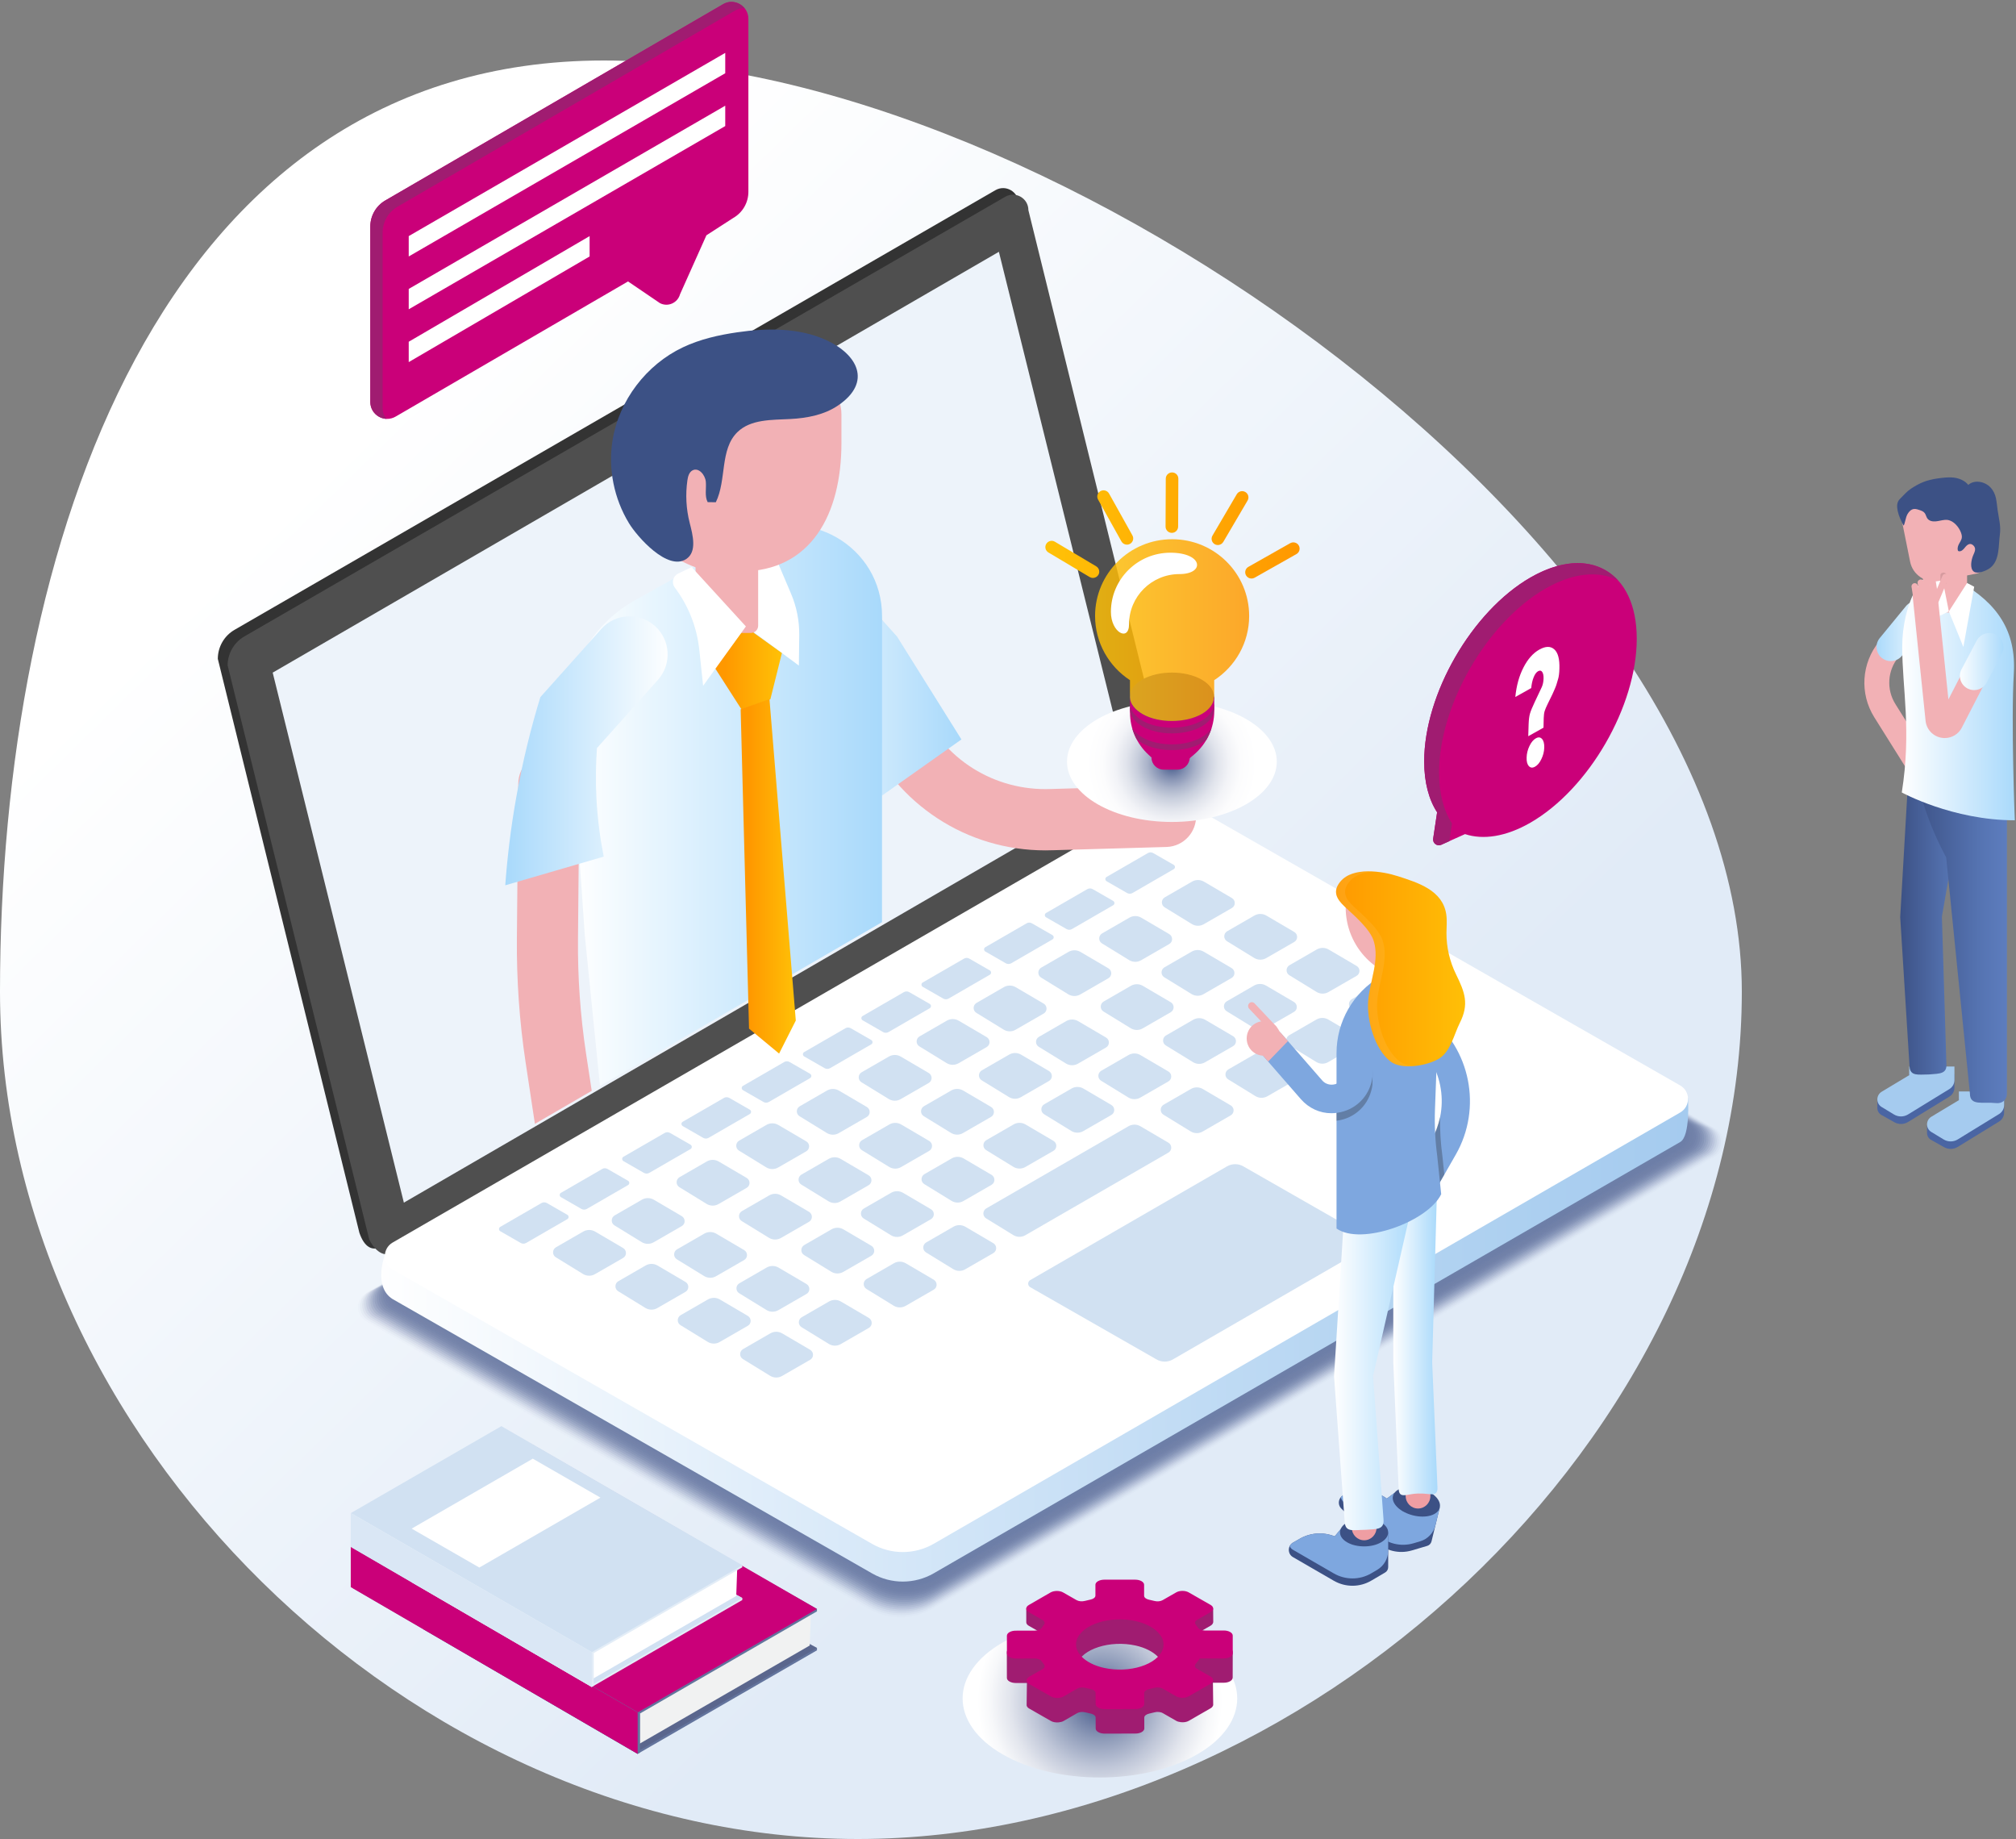<?xml version="1.0" encoding="UTF-8"?>
<svg width="500px" height="456px" viewBox="0 0 500 456" version="1.1" xmlns="http://www.w3.org/2000/svg" xmlns:xlink="http://www.w3.org/1999/xlink">
    <rect x="0" y="0" width="500" height="456" fill="#808080" stroke="none"/>
    <!-- Generator: Sketch 61 (89581) - https://sketch.com -->
    <title>Banner_TEACHER</title>
    <desc>Created with Sketch.</desc>
    <defs>
        <linearGradient x1="11.94%" y1="15.782%" x2="66.749%" y2="71.721%" id="linearGradient-1">
            <stop stop-color="#FFFFFF" offset="12.17%"></stop>
            <stop stop-color="#E1EBF7" offset="100%"></stop>
        </linearGradient>
        <linearGradient x1="100%" y1="50.002%" x2="6.80539818e-05%" y2="50.002%" id="linearGradient-2">
            <stop stop-color="#A5CBEF" offset="0.38%"></stop>
            <stop stop-color="#B2D3F1" offset="21.36%"></stop>
            <stop stop-color="#D5E7F8" offset="60.44%"></stop>
            <stop stop-color="#FFFFFF" offset="100%"></stop>
        </linearGradient>
        <radialGradient cx="49.999%" cy="51.302%" fx="49.999%" fy="51.302%" r="87.8%" gradientTransform="translate(0.5,0.513),scale(0.576,1),translate(-0.5,-0.513)" id="radialGradient-3">
            <stop stop-color="#3C5185" offset="0%"></stop>
            <stop stop-color="#506291" offset="5.74%"></stop>
            <stop stop-color="#8D9AB8" offset="25.41%"></stop>
            <stop stop-color="#BEC5D7" offset="43.39%"></stop>
            <stop stop-color="#E2E5ED" offset="59.09%"></stop>
            <stop stop-color="#F7F8FA" offset="71.9%"></stop>
            <stop stop-color="#FFFFFF" offset="80.23%"></stop>
        </radialGradient>
        <linearGradient x1="-0.039%" y1="50.005%" x2="99.972%" y2="50.005%" id="linearGradient-4">
            <stop stop-color="#FFFFFF" offset="0%"></stop>
            <stop stop-color="#A8D9FB" offset="100%"></stop>
        </linearGradient>
        <linearGradient x1="0.036%" y1="50.009%" x2="100.026%" y2="50.009%" id="linearGradient-5">
            <stop stop-color="#FFFFFF" offset="0%"></stop>
            <stop stop-color="#A8D9FB" offset="100%"></stop>
        </linearGradient>
        <linearGradient x1="-0.002%" y1="49.972%" x2="100.009%" y2="49.972%" id="linearGradient-6">
            <stop stop-color="#FF9800" offset="0%"></stop>
            <stop stop-color="#FFB004" offset="62.64%"></stop>
            <stop stop-color="#FFC107" offset="100%"></stop>
        </linearGradient>
        <linearGradient x1="99.968%" y1="49.978%" x2="-0.018%" y2="49.978%" id="linearGradient-7">
            <stop stop-color="#FFFFFF" offset="0%"></stop>
            <stop stop-color="#A8D9FB" offset="100%"></stop>
        </linearGradient>
        <linearGradient x1="100.029%" y1="50.006%" x2="0.024%" y2="50.006%" id="linearGradient-8">
            <stop stop-color="#5D7DBE" offset="0%"></stop>
            <stop stop-color="#5573B1" offset="30.52%"></stop>
            <stop stop-color="#41588E" offset="87.2%"></stop>
            <stop stop-color="#3C5185" offset="100%"></stop>
        </linearGradient>
        <linearGradient x1="100.021%" y1="50.01%" x2="0.04%" y2="50.01%" id="linearGradient-9">
            <stop stop-color="#5D7DBE" offset="0%"></stop>
            <stop stop-color="#5573B1" offset="30.52%"></stop>
            <stop stop-color="#41588E" offset="87.2%"></stop>
            <stop stop-color="#3C5185" offset="100%"></stop>
        </linearGradient>
        <linearGradient x1="99.989%" y1="49.992%" x2="-0.003%" y2="49.992%" id="linearGradient-10">
            <stop stop-color="#A8D9FB" offset="0%"></stop>
            <stop stop-color="#FFFFFF" offset="100%"></stop>
        </linearGradient>
        <linearGradient x1="100.152%" y1="49.969%" x2="0.09%" y2="49.969%" id="linearGradient-11">
            <stop stop-color="#A8D9FB" offset="0%"></stop>
            <stop stop-color="#FFFFFF" offset="100%"></stop>
        </linearGradient>
        <linearGradient x1="100.006%" y1="50.001%" x2="-0.003%" y2="50.001%" id="linearGradient-12">
            <stop stop-color="#A8D9FB" offset="0%"></stop>
            <stop stop-color="#FFFFFF" offset="100%"></stop>
        </linearGradient>
        <linearGradient x1="100.006%" y1="49.999%" x2="0.007%" y2="49.999%" id="linearGradient-13">
            <stop stop-color="#A8D9FB" offset="0%"></stop>
            <stop stop-color="#E7F5FE" offset="73.81%"></stop>
            <stop stop-color="#FFFFFF" offset="100%"></stop>
        </linearGradient>
        <linearGradient x1="-0.006%" y1="49.997%" x2="99.973%" y2="49.997%" id="linearGradient-14">
            <stop stop-color="#FF9800" offset="14.99%"></stop>
            <stop stop-color="#FFC107" offset="100%"></stop>
        </linearGradient>
        <linearGradient x1="-0.007%" y1="49.999%" x2="99.971%" y2="49.999%" id="linearGradient-15">
            <stop stop-color="#FF9800" offset="14.99%"></stop>
            <stop stop-color="#FFC107" offset="100%"></stop>
        </linearGradient>
        <linearGradient x1="0%" y1="49.993%" x2="99.989%" y2="49.993%" id="linearGradient-16">
            <stop stop-color="#A8D9FB" offset="0%"></stop>
            <stop stop-color="#FFFFFF" offset="100%"></stop>
        </linearGradient>
        <radialGradient cx="49.995%" cy="51.635%" fx="49.995%" fy="51.635%" r="87.818%" gradientTransform="translate(0.5,0.516),scale(0.575,1),translate(-0.5,-0.516)" id="radialGradient-17">
            <stop stop-color="#3C5185" offset="0%"></stop>
            <stop stop-color="#596B97" offset="5.19%"></stop>
            <stop stop-color="#8592B3" offset="14.11%"></stop>
            <stop stop-color="#ABB4CA" offset="23.46%"></stop>
            <stop stop-color="#C9CFDD" offset="33.12%"></stop>
            <stop stop-color="#E1E4EC" offset="43.2%"></stop>
            <stop stop-color="#F2F3F7" offset="53.89%"></stop>
            <stop stop-color="#FCFCFD" offset="65.59%"></stop>
            <stop stop-color="#FFFFFF" offset="80.23%"></stop>
        </radialGradient>
        <linearGradient x1="-0.003%" y1="49.978%" x2="99.984%" y2="49.978%" id="linearGradient-18">
            <stop stop-color="#FFC107" offset="2.12%"></stop>
            <stop stop-color="#FFBC06" offset="14.31%"></stop>
            <stop stop-color="#FF9800" offset="100%"></stop>
        </linearGradient>
        <linearGradient x1="0.007%" y1="49.984%" x2="100.012%" y2="49.984%" id="linearGradient-19">
            <stop stop-color="#FFC107" offset="2.12%"></stop>
            <stop stop-color="#FFBC06" offset="14.31%"></stop>
            <stop stop-color="#FF9800" offset="100%"></stop>
        </linearGradient>
    </defs>
    <g id="Page-1" stroke="none" stroke-width="1" fill="none" fill-rule="evenodd">
        <g id="Banner_TEACHER" fill-rule="nonzero">
            <path d="M432,245.898 C432,356.195 323.081,456 212.76,456 C102.44,456 0,356.195 0,245.898 C0,135.601 39.472,15 149.793,15 C260.113,15 432,135.601 432,245.898 Z" id="Path" fill="url(#linearGradient-1)"></path>
            <g id="XMLID_830_" transform="translate(54, 46)">
                <g id="XMLID_947_" opacity="0.7" transform="translate(34.037, 160.124)" fill="#3C5185">
                    <path d="M212.841,2.301 L337.785,73.771 C340.507,75.321 340.507,79.246 337.798,80.81 L143.259,193.179 C138.3,196.051 132.181,196.065 127.195,193.219 L2.251,121.75 C-0.472,120.199 -0.472,116.275 2.237,114.711 L196.763,2.328 C201.736,-0.531 207.854,-0.544 212.841,2.301 Z" id="XMLID_1186_" opacity="0"></path>
                    <path d="M212.706,2.422 L337.273,73.663 C339.982,75.214 339.995,79.111 337.286,80.675 L143.354,192.707 C138.408,195.566 132.303,195.579 127.343,192.747 L2.79,121.507 C0.081,119.956 0.067,116.059 2.776,114.495 L196.709,2.463 C201.641,-0.409 207.746,-0.423 212.706,2.422 Z" id="XMLID_1185_" opacity="0.024"></path>
                    <path d="M212.571,2.53 L336.747,73.555 C339.443,75.106 339.456,78.989 336.761,80.554 L143.421,192.249 C138.489,195.094 132.41,195.107 127.464,192.289 L3.288,121.264 C0.593,119.714 0.58,115.83 3.275,114.266 L196.614,2.571 C201.547,-0.288 207.625,-0.288 212.571,2.53 Z" id="XMLID_1184_" opacity="0.049"></path>
                    <path d="M212.45,2.652 L336.249,73.461 C338.944,74.998 338.944,78.881 336.262,80.432 L143.515,191.79 C138.596,194.635 132.532,194.649 127.599,191.831 L3.8,121.022 C1.105,119.484 1.105,115.601 3.787,114.05 L196.534,2.692 C201.453,-0.153 207.517,-0.167 212.45,2.652 Z" id="XMLID_1039_" opacity="0.073"></path>
                    <path d="M212.315,2.773 L335.736,73.366 C338.418,74.903 338.432,78.774 335.75,80.311 L143.583,191.318 C138.677,194.15 132.64,194.163 127.721,191.359 L4.299,120.765 C1.617,119.228 1.604,115.358 4.286,113.821 L196.453,2.813 C201.358,-0.032 207.396,-0.045 212.315,2.773 Z" id="XMLID_1038_" opacity="0.098"></path>
                    <path d="M212.18,2.881 L335.224,73.258 C337.893,74.782 337.906,78.639 335.238,80.189 L143.664,190.86 C138.772,193.691 132.747,193.691 127.842,190.9 L4.798,120.523 C2.129,118.999 2.116,115.142 4.784,113.591 L196.358,2.921 C201.264,0.089 207.288,0.076 212.18,2.881 Z" id="XMLID_1037_" opacity="0.122"></path>
                    <path d="M212.059,3.002 L334.712,73.164 C337.381,74.688 337.394,78.531 334.726,80.068 L143.745,190.388 C138.866,193.206 132.869,193.219 127.977,190.428 L5.323,120.266 C2.655,118.743 2.655,114.899 5.31,113.362 L196.291,3.029 C201.17,0.211 207.167,0.197 212.059,3.002 Z" id="XMLID_1036_" opacity="0.146"></path>
                    <path d="M211.924,3.11 L334.2,73.056 C336.855,74.58 336.868,78.409 334.214,79.947 L143.825,189.929 C138.96,192.734 132.977,192.747 128.111,189.97 L5.835,120.024 C3.181,118.5 3.167,114.67 5.822,113.133 L196.21,3.151 C201.062,0.346 207.046,0.332 211.924,3.11 Z" id="XMLID_1035_" opacity="0.171"></path>
                    <path d="M211.789,3.231 L333.688,72.962 C336.343,74.472 336.343,78.302 333.701,79.825 L143.906,189.471 C139.055,192.276 133.098,192.289 128.233,189.498 L6.334,119.767 C3.679,118.257 3.679,114.427 6.321,112.904 L196.116,3.258 C200.967,0.467 206.938,0.454 211.789,3.231 Z" id="XMLID_1034_" opacity="0.195"></path>
                    <path d="M211.668,3.339 L333.189,72.84 C335.831,74.351 335.844,78.167 333.203,79.677 L144.001,188.999 C139.176,191.79 133.219,191.804 128.381,189.026 L6.86,119.525 C4.218,118.014 4.205,114.198 6.846,112.688 L196.048,3.393 C200.873,0.588 206.816,0.575 211.668,3.339 Z" id="XMLID_1033_" opacity="0.22"></path>
                    <path d="M211.533,3.461 L332.677,72.746 C335.305,74.256 335.319,78.045 332.691,79.569 L144.081,188.527 C139.27,191.305 133.34,191.318 128.516,188.554 L7.372,119.269 C4.744,117.758 4.73,113.969 7.358,112.445 L195.968,3.488 C200.779,0.71 206.709,0.696 211.533,3.461 Z" id="XMLID_1032_" opacity="0.244"></path>
                    <path d="M211.399,3.582 L332.152,72.651 C334.78,74.148 334.78,77.937 332.165,79.448 L144.149,188.068 C139.351,190.846 133.435,190.86 128.623,188.095 L7.871,119.026 C5.243,117.529 5.243,113.74 7.857,112.229 L195.873,3.609 C200.684,0.845 206.587,0.831 211.399,3.582 Z" id="XMLID_1031_" opacity="0.268"></path>
                    <path d="M211.277,3.69 L331.653,72.544 C334.267,74.04 334.281,77.816 331.666,79.326 L144.243,187.596 C139.459,190.361 133.57,190.374 128.772,187.623 L8.396,118.77 C5.782,117.273 5.768,113.497 8.383,111.987 L195.806,3.717 C200.59,0.966 206.48,0.952 211.277,3.69 Z" id="XMLID_1030_" opacity="0.293"></path>
                    <path d="M211.143,3.811 L331.141,72.449 C333.755,73.946 333.755,77.708 331.154,79.205 L144.324,187.138 C139.553,189.889 133.677,189.902 128.893,187.165 L8.895,118.527 C6.28,117.03 6.28,113.268 8.881,111.771 L195.711,3.838 C200.482,1.087 206.358,1.074 211.143,3.811 Z" id="XMLID_1029_" opacity="0.317"></path>
                    <path d="M211.008,3.919 L330.629,72.341 C333.23,73.825 333.243,77.573 330.642,79.084 L144.405,186.679 C139.648,189.43 133.799,189.444 129.028,186.706 L9.407,118.284 C6.806,116.801 6.792,113.052 9.393,111.555 L195.644,3.96 C200.388,1.209 206.25,1.195 211.008,3.919 Z" id="XMLID_1028_" opacity="0.342"></path>
                    <path d="M210.886,4.041 L330.13,72.247 C332.718,73.73 332.731,77.466 330.143,78.962 L144.486,186.207 C139.742,188.945 133.906,188.958 129.163,186.234 L9.919,118.028 C7.331,116.545 7.318,112.809 9.906,111.312 L195.563,4.067 C200.294,1.33 206.129,1.33 210.886,4.041 Z" id="XMLID_1027_" opacity="0.366"></path>
                    <path d="M210.752,4.162 L329.604,72.152 C332.192,73.636 332.192,77.358 329.618,78.841 L144.553,185.749 C139.823,188.473 134.014,188.486 129.27,185.776 L10.418,117.785 C7.83,116.302 7.83,112.58 10.404,111.097 L195.469,4.189 C200.199,1.465 206.021,1.451 210.752,4.162 Z" id="XMLID_1026_" opacity="0.39"></path>
                    <path d="M210.617,4.27 L329.092,72.031 C331.666,73.501 331.68,77.223 329.106,78.706 L144.634,185.277 C139.931,188.001 134.122,188.014 129.405,185.304 L10.93,117.542 C8.356,116.073 8.342,112.351 10.916,110.867 L195.388,4.297 C200.105,1.586 205.9,1.573 210.617,4.27 Z" id="XMLID_1025_" opacity="0.415"></path>
                    <path d="M210.496,4.391 L328.594,71.937 C331.168,73.407 331.168,77.101 328.607,78.585 L144.728,184.818 C140.038,187.529 134.257,187.542 129.553,184.845 L11.455,117.3 C8.881,115.83 8.881,112.135 11.442,110.652 L195.321,4.432 C200.011,1.708 205.779,1.694 210.496,4.391 Z" id="XMLID_1024_" opacity="0.439"></path>
                    <path d="M210.361,4.499 L328.082,71.829 C330.642,73.299 330.656,76.98 328.095,78.463 L144.809,184.346 C140.133,187.043 134.365,187.057 129.675,184.373 L11.954,117.044 C9.393,115.574 9.38,111.892 11.941,110.409 L195.226,4.526 C199.903,1.829 205.671,1.816 210.361,4.499 Z" id="XMLID_1023_" opacity="0.463"></path>
                    <path d="M210.226,4.62 L327.569,71.734 C330.117,73.191 330.13,76.872 327.583,78.342 L144.89,183.888 C140.227,186.585 134.486,186.598 129.809,183.915 L12.466,116.801 C9.919,115.344 9.906,111.663 12.453,110.193 L195.145,4.647 C199.808,1.964 205.55,1.95 210.226,4.62 Z" id="XMLID_1022_" opacity="0.488"></path>
                    <path d="M210.105,4.742 L327.057,71.64 C329.604,73.096 329.604,76.764 327.071,78.221 L144.971,183.416 C140.321,186.099 134.594,186.113 129.944,183.443 L12.992,116.545 C10.445,115.088 10.445,111.42 12.978,109.964 L195.078,4.769 C199.714,2.085 205.442,2.072 210.105,4.742 Z" id="XMLID_1017_" opacity="0.512"></path>
                    <path d="M209.97,4.85 L326.545,71.532 C329.079,72.989 329.092,76.629 326.559,78.099 L145.052,182.957 C140.416,185.641 134.715,185.641 130.066,182.984 L13.49,116.302 C10.957,114.846 10.943,111.205 13.477,109.735 L194.984,4.877 C199.62,2.207 205.32,2.193 209.97,4.85 Z" id="XMLID_1016_" opacity="0.537"></path>
                    <path d="M209.835,4.971 L326.033,71.438 C328.553,72.881 328.567,76.522 326.047,77.978 L145.133,182.499 C140.51,185.169 134.823,185.182 130.2,182.526 L14.002,116.059 C11.482,114.616 11.469,110.975 13.989,109.519 L194.903,4.998 C199.525,2.328 205.213,2.314 209.835,4.971 Z" id="XMLID_981_" opacity="0.561"></path>
                    <path d="M209.714,5.079 L325.534,71.33 C328.055,72.773 328.055,76.4 325.548,77.857 L145.227,182.027 C140.618,184.684 134.958,184.697 130.335,182.054 L14.515,115.803 C11.994,114.36 11.994,110.733 14.501,109.276 L194.822,5.106 C199.431,2.463 205.091,2.449 209.714,5.079 Z" id="XMLID_980_" opacity="0.585"></path>
                    <path d="M209.579,5.2 L325.022,71.222 C327.529,72.651 327.542,76.279 325.036,77.722 L145.308,181.555 C140.726,184.212 135.065,184.212 130.47,181.582 L15.027,115.56 C12.52,114.131 12.507,110.503 15.013,109.061 L194.755,5.227 C199.323,2.584 204.984,2.571 209.579,5.2 Z" id="XMLID_979_" opacity="0.61"></path>
                    <path d="M209.444,5.322 L324.497,71.128 C327.003,72.557 327.003,76.171 324.51,77.6 L145.362,181.083 C140.793,183.726 135.16,183.74 130.578,181.11 L15.525,115.304 C13.019,113.875 13.019,110.261 15.512,108.831 L194.66,5.349 C199.229,2.706 204.862,2.692 209.444,5.322 Z" id="XMLID_978_" opacity="0.634"></path>
                    <path d="M209.323,5.429 L323.998,71.02 C326.491,72.449 326.505,76.036 324.012,77.479 L145.456,180.625 C140.901,183.254 135.281,183.268 130.712,180.652 L16.038,115.061 C13.544,113.632 13.531,110.045 16.024,108.602 L194.579,5.456 C199.135,2.827 204.754,2.813 209.323,5.429 Z" id="XMLID_977_" opacity="0.658"></path>
                    <path d="M209.188,5.551 L323.486,70.925 C325.966,72.341 325.979,75.928 323.499,77.358 L145.537,180.166 C140.995,182.796 135.402,182.809 130.847,180.193 L16.55,114.819 C14.07,113.403 14.056,109.816 16.536,108.386 L194.499,5.578 C199.04,2.948 204.633,2.948 209.188,5.551 Z" id="XMLID_976_" opacity="0.683"></path>
                    <path d="M209.054,5.659 L322.974,70.817 C325.454,72.233 325.454,75.807 322.987,77.236 L145.618,179.694 C141.09,182.31 135.51,182.324 130.968,179.721 L17.048,114.562 C14.569,113.146 14.569,109.573 17.035,108.144 L194.404,5.686 C198.946,3.083 204.525,3.07 209.054,5.659 Z" id="XMLID_975_" opacity="0.707"></path>
                    <path d="M208.932,5.78 L322.475,70.723 C324.941,72.139 324.955,75.699 322.489,77.115 L145.712,179.236 C141.197,181.838 135.645,181.852 131.117,179.263 L17.574,114.32 C15.108,112.904 15.094,109.344 17.56,107.928 L194.337,5.807 C198.852,3.204 204.404,3.191 208.932,5.78 Z" id="XMLID_974_" opacity="0.732"></path>
                    <path d="M208.798,5.901 L321.95,70.629 C324.416,72.031 324.416,75.578 321.963,77.007 L145.78,178.791 C141.278,181.393 135.739,181.407 131.238,178.818 L18.086,114.09 C15.62,112.688 15.62,109.141 18.073,107.712 L194.256,5.928 C198.757,3.326 204.283,3.312 208.798,5.901 Z" id="XMLID_973_" opacity="0.756"></path>
                    <path d="M208.663,6.009 L321.437,70.521 C323.89,71.923 323.904,75.456 321.451,76.872 L145.86,178.305 C141.373,180.894 135.861,180.908 131.359,178.332 L18.585,113.821 C16.132,112.418 16.118,108.885 18.571,107.469 L194.162,6.036 C198.649,3.447 204.175,3.447 208.663,6.009 Z" id="XMLID_972_" opacity="0.78"></path>
                    <path d="M208.541,6.131 L320.939,70.426 C323.378,71.829 323.392,75.348 320.952,76.751 L145.955,177.847 C141.494,180.422 135.982,180.436 131.508,177.874 L19.11,113.578 C16.671,112.176 16.657,108.656 19.097,107.254 L194.094,6.158 C198.555,3.582 204.054,3.569 208.541,6.131 Z" id="XMLID_971_" opacity="0.805"></path>
                    <path d="M208.407,6.239 L320.427,70.305 C322.866,71.694 322.866,75.214 320.44,76.616 L146.036,177.375 C141.588,179.95 136.103,179.964 131.642,177.402 L19.622,113.335 C17.183,111.946 17.183,108.427 19.609,107.024 L194.013,6.266 C198.461,3.703 203.946,3.69 208.407,6.239 Z" id="XMLID_966_" opacity="0.829"></path>
                    <path d="M208.272,6.36 L319.915,70.211 C322.34,71.6 322.354,75.092 319.928,76.495 L146.116,176.903 C141.683,179.465 136.211,179.478 131.764,176.93 L20.121,113.079 C17.695,111.69 17.682,108.197 20.108,106.795 L193.919,6.387 C198.366,3.825 203.825,3.811 208.272,6.36 Z" id="XMLID_965_" opacity="0.854"></path>
                    <path d="M208.151,6.481 L319.402,70.116 C321.815,71.505 321.828,74.984 319.416,76.387 L146.197,176.458 C141.777,179.006 136.332,179.02 131.898,176.485 L20.647,112.85 C18.234,111.461 18.221,107.982 20.633,106.579 L193.865,6.508 C198.272,3.946 203.717,3.933 208.151,6.481 Z" id="XMLID_964_" opacity="0.878"></path>
                    <path d="M208.016,6.589 L318.89,70.008 C321.303,71.384 321.303,74.863 318.904,76.252 L146.265,175.986 C141.858,178.534 136.427,178.548 132.006,176.013 L21.132,112.594 C18.719,111.218 18.719,107.739 21.118,106.35 L193.757,6.616 C198.178,4.081 203.595,4.067 208.016,6.589 Z" id="XMLID_963_" opacity="0.902"></path>
                    <path d="M207.881,6.711 L318.378,69.914 C320.777,71.289 320.791,74.755 318.392,76.131 L146.359,175.514 C141.966,178.049 136.561,178.062 132.154,175.541 L21.657,112.337 C19.258,110.962 19.245,107.496 21.644,106.121 L193.69,6.737 C198.07,4.202 203.488,4.189 207.881,6.711 Z" id="XMLID_962_" opacity="0.927"></path>
                    <path d="M207.76,6.818 L317.88,69.806 C320.278,71.182 320.278,74.634 317.893,76.009 L146.44,175.055 C142.06,177.577 136.669,177.591 132.289,175.082 L22.169,112.095 C19.771,110.719 19.771,107.267 22.156,105.892 L193.609,6.845 C197.976,4.324 203.366,4.31 207.76,6.818 Z" id="XMLID_951_" opacity="0.951"></path>
                    <path d="M207.625,6.94 L317.367,69.712 C319.753,71.074 319.766,74.512 317.381,75.888 L146.521,174.597 C142.154,177.119 136.79,177.132 132.41,174.624 L22.668,111.852 C20.283,110.49 20.269,107.051 22.655,105.676 L193.515,6.967 C197.881,4.445 203.259,4.432 207.625,6.94 Z" id="XMLID_949_" opacity="0.976"></path>
                    <path d="M207.49,7.048 L316.842,69.604 C319.214,70.966 319.227,74.391 316.855,75.766 L146.588,174.125 C142.235,176.633 136.885,176.647 132.532,174.152 L23.18,111.596 C20.808,110.234 20.795,106.809 23.167,105.433 L193.434,7.088 C197.787,4.58 203.137,4.566 207.49,7.048 Z" id="XMLID_948_"></path>
                </g>
                <path d="M4.172,110.171 L192.876,1.16 C195.423,-0.31 198.617,1.524 198.617,4.477 L233.724,146.769 C233.724,149.736 232.134,152.487 229.574,153.97 L40.87,262.982 C38.323,264.451 36.342,263.224 35.129,259.664 L0.022,117.372 C0.022,114.405 1.598,111.655 4.172,110.171 Z" id="XMLID_945_" fill="#333333"></path>
                <path d="M6.612,111.803 L195.315,2.791 C197.862,1.322 201.056,3.155 201.056,6.109 L236.164,148.401 C236.164,151.367 234.573,154.118 232.013,155.602 L43.309,264.613 C40.762,266.083 38.404,263.224 37.568,261.296 L2.461,119.004 C2.461,116.037 4.038,113.286 6.612,111.803 Z" id="XMLID_896_" fill="#4F4F4F"></path>
                <polygon id="XMLID_895_" fill="#EDF3FA" points="13.633 120.784 193.738 16.438 226.312 147.78 46.166 252.207"></polygon>
                <path d="M243.805,162.452 L364.639,226.235 C364.639,226.235 365.299,235.675 362.725,237.172 L177.58,344.12 C172.849,346.844 167.027,346.857 162.297,344.147 L43.39,276.129 C38.471,273.082 41.45,265.18 41.45,265.18 L228.522,162.479 C233.239,159.755 239.061,159.742 243.805,162.452 Z" id="XMLID_891_" fill="url(#linearGradient-2)"></path>
                <path d="M243.805,155.13 L362.712,223.147 C365.299,224.631 365.299,228.352 362.725,229.849 L177.58,336.798 C172.849,339.522 167.027,339.535 162.297,336.825 L43.39,268.807 C40.803,267.324 40.803,263.602 43.377,262.105 L228.522,155.157 C233.239,152.433 239.061,152.419 243.805,155.13 Z" id="XMLID_890_" fill="#FFFFFF"></path>
                <path d="M254.344,243.199 L285.691,261.121 C286.379,261.512 286.379,262.496 285.691,262.887 L236.891,291.084 C235.652,291.799 234.115,291.812 232.862,291.097 L201.515,273.176 C200.827,272.785 200.827,271.801 201.515,271.41 L250.314,243.213 C251.554,242.498 253.091,242.485 254.344,243.199 Z" id="XMLID_889_" fill="#D1E1F2"></path>
                <path d="M230.692,165.527 L220.45,171.446 C220.045,171.676 220.045,172.269 220.45,172.512 L225.544,175.438 C225.948,175.667 226.46,175.667 226.865,175.438 L237.107,169.518 C237.511,169.289 237.511,168.695 237.107,168.453 L232.013,165.527 C231.595,165.284 231.096,165.284 230.692,165.527 Z" id="XMLID_888_" fill="#D1E1F2"></path>
                <path d="M215.679,174.467 L205.436,180.387 C205.032,180.63 205.032,181.209 205.436,181.452 L210.531,184.378 C210.935,184.608 211.447,184.608 211.851,184.378 L222.094,178.458 C222.498,178.229 222.498,177.636 222.094,177.393 L217,174.467 C216.582,174.238 216.083,174.238 215.679,174.467 Z" id="XMLID_887_" fill="#D1E1F2"></path>
                <path d="M200.612,182.949 L190.369,188.869 C189.965,189.098 189.965,189.691 190.369,189.934 L195.463,192.86 C195.868,193.09 196.38,193.09 196.784,192.86 L207.027,186.94 C207.431,186.711 207.431,186.118 207.027,185.875 L201.932,182.949 C201.528,182.706 201.016,182.706 200.612,182.949 Z" id="XMLID_886_" fill="#D1E1F2"></path>
                <path d="M185.086,191.701 L174.844,197.62 C174.44,197.85 174.44,198.443 174.844,198.686 L179.938,201.612 C180.342,201.841 180.855,201.841 181.259,201.612 L191.501,195.692 C191.906,195.449 191.906,194.87 191.501,194.627 L186.407,191.701 C186.003,191.458 185.504,191.458 185.086,191.701 Z" id="XMLID_885_" fill="#D1E1F2"></path>
                <path d="M170.181,200.007 L159.938,205.927 C159.534,206.156 159.534,206.75 159.938,206.992 L165.033,209.919 C165.437,210.148 165.949,210.148 166.353,209.919 L176.596,203.999 C177,203.77 177,203.176 176.596,202.933 L171.502,200.007 C171.084,199.778 170.585,199.778 170.181,200.007 Z" id="XMLID_884_" fill="#D1E1F2"></path>
                <path d="M155.68,208.961 L145.437,214.881 C145.033,215.11 145.033,215.704 145.437,215.946 L150.532,218.873 C150.936,219.102 151.448,219.102 151.852,218.873 L162.095,212.953 C162.499,212.723 162.499,212.13 162.095,211.887 L157,208.961 C156.596,208.718 156.084,208.718 155.68,208.961 Z" id="XMLID_883_" fill="#D1E1F2"></path>
                <path d="M140.505,217.335 L130.262,223.255 C129.858,223.484 129.858,224.078 130.262,224.32 L135.357,227.247 C135.761,227.476 136.273,227.476 136.677,227.247 L146.92,221.327 C147.324,221.098 147.324,220.504 146.92,220.262 L141.825,217.335 C141.421,217.093 140.909,217.093 140.505,217.335 Z" id="XMLID_882_" fill="#D1E1F2"></path>
                <path d="M125.559,226.235 L115.316,232.155 C114.912,232.384 114.912,232.978 115.316,233.22 L120.411,236.147 C120.815,236.376 121.327,236.376 121.731,236.147 L131.974,230.227 C132.378,229.998 132.378,229.404 131.974,229.162 L126.88,226.235 C126.462,226.006 125.963,226.006 125.559,226.235 Z" id="XMLID_881_" fill="#D1E1F2"></path>
                <path d="M110.856,234.92 L100.613,240.839 C100.209,241.069 100.209,241.662 100.613,241.905 L105.707,244.831 C106.112,245.06 106.624,245.06 107.028,244.831 L117.271,238.911 C117.675,238.682 117.675,238.088 117.271,237.846 L112.176,234.92 C111.758,234.677 111.26,234.69 110.856,234.92 Z" id="XMLID_880_" fill="#D1E1F2"></path>
                <path d="M95.357,243.86 L85.115,249.78 C84.71,250.009 84.71,250.602 85.115,250.845 L90.209,253.771 C90.613,254.001 91.125,254.001 91.53,253.771 L101.772,247.852 C102.176,247.622 102.176,247.029 101.772,246.786 L96.678,243.86 C96.26,243.617 95.761,243.617 95.357,243.86 Z" id="XMLID_879_" fill="#D1E1F2"></path>
                <path d="M80.303,252.302 L70.061,258.221 C69.657,258.451 69.657,259.044 70.061,259.287 L75.155,262.213 C75.56,262.442 76.072,262.442 76.476,262.213 L86.718,256.293 C87.123,256.064 87.123,255.47 86.718,255.228 L81.624,252.302 C81.206,252.072 80.708,252.072 80.303,252.302 Z" id="XMLID_878_" fill="#D1E1F2"></path>
                <g id="XMLID_866_" transform="translate(82.554, 171.258)" fill="#D1E1F2">
                    <path d="M168.973,5.421 L162.033,1.348 C161.13,0.823 160.011,0.823 159.108,1.335 L152.329,5.246 C151.386,5.798 151.359,7.16 152.302,7.727 L159.041,11.867 C159.944,12.42 161.089,12.447 162.006,11.907 L168.96,7.902 C169.93,7.363 169.93,5.974 168.973,5.421 Z" id="XMLID_877_"></path>
                    <path d="M153.434,14.361 L146.494,10.289 C145.591,9.763 144.472,9.763 143.569,10.275 L136.79,14.186 C135.847,14.739 135.82,16.101 136.75,16.667 L143.488,20.807 C144.391,21.36 145.537,21.387 146.453,20.848 L153.407,16.843 C154.391,16.317 154.391,14.928 153.434,14.361 Z" id="XMLID_876_"></path>
                    <path d="M138.34,22.843 L131.4,18.771 C130.497,18.245 129.378,18.245 128.475,18.757 L121.696,22.668 C120.753,23.221 120.726,24.583 121.656,25.149 L128.394,29.289 C129.297,29.842 130.443,29.855 131.359,29.33 L138.313,25.325 C139.297,24.785 139.297,23.396 138.34,22.843 Z" id="XMLID_875_"></path>
                    <path d="M122.289,31.595 L115.349,27.523 C114.446,26.997 113.327,26.997 112.424,27.509 L105.645,31.42 C104.702,31.973 104.675,33.335 105.618,33.901 L112.357,38.041 C113.26,38.594 114.405,38.621 115.322,38.081 L122.276,34.076 C123.246,33.537 123.246,32.148 122.289,31.595 Z" id="XMLID_874_"></path>
                    <path d="M108.152,39.902 L101.211,35.829 C100.309,35.303 99.19,35.303 98.287,35.816 L91.508,39.726 C90.565,40.279 90.538,41.641 91.481,42.208 L98.22,46.347 C99.123,46.9 100.268,46.914 101.185,46.388 L108.139,42.383 C109.109,41.843 109.109,40.468 108.152,39.902 Z" id="XMLID_873_"></path>
                    <path d="M93.786,48.802 L86.845,44.729 C85.942,44.203 84.824,44.203 83.921,44.716 L77.142,48.626 C76.198,49.179 76.171,50.541 77.115,51.108 L83.853,55.247 C84.756,55.8 85.902,55.827 86.818,55.288 L93.772,51.283 C94.729,50.743 94.743,49.368 93.786,48.802 Z" id="XMLID_872_"></path>
                    <path d="M78.436,57.23 L71.495,53.157 C70.592,52.631 69.473,52.631 68.57,53.144 L61.792,57.054 C60.848,57.607 60.821,58.969 61.765,59.536 L68.503,63.675 C69.406,64.228 70.552,64.255 71.468,63.716 L78.422,59.711 C79.379,59.172 79.379,57.783 78.436,57.23 Z" id="XMLID_871_"></path>
                    <path d="M63.409,65.752 L56.468,61.68 C55.565,61.154 54.447,61.154 53.544,61.666 L46.765,65.577 C45.821,66.13 45.794,67.492 46.738,68.058 L53.476,72.198 C54.379,72.751 55.525,72.764 56.441,72.238 L63.395,68.233 C64.352,67.694 64.366,66.305 63.409,65.752 Z" id="XMLID_870_"></path>
                    <path d="M48.625,74.814 L41.684,70.742 C40.781,70.216 39.663,70.216 38.76,70.728 L31.981,74.639 C31.037,75.192 31.01,76.553 31.954,77.12 L38.692,81.26 C39.595,81.813 40.741,81.84 41.657,81.3 L48.611,77.295 C49.581,76.756 49.581,75.38 48.625,74.814 Z" id="XMLID_869_"></path>
                    <path d="M32.533,84.294 L25.593,80.221 C24.69,79.695 23.571,79.695 22.668,80.208 L15.889,84.118 C14.946,84.671 14.919,86.033 15.862,86.6 L22.601,90.74 C23.504,91.292 24.649,91.306 25.566,90.78 L32.52,86.775 C33.49,86.249 33.49,84.86 32.533,84.294 Z" id="XMLID_868_"></path>
                    <path d="M17.978,92.196 L11.038,88.123 C10.135,87.598 9.03,87.598 8.113,88.11 L1.334,92.021 C0.391,92.573 0.364,93.935 1.307,94.502 L8.046,98.642 C8.949,99.195 10.094,99.208 11.011,98.682 L17.965,94.677 C18.935,94.151 18.935,92.762 17.978,92.196 Z" id="XMLID_867_"></path>
                </g>
                <g id="XMLID_854_" transform="translate(98.381, 180.351)" fill="#D1E1F2">
                    <path d="M168.618,4.742 L161.677,0.669 C160.774,0.143 159.655,0.143 158.752,0.656 L151.974,4.566 C151.03,5.119 151.003,6.481 151.947,7.048 L158.685,11.187 C159.588,11.74 160.734,11.754 161.65,11.228 L168.604,7.223 C169.561,6.684 169.574,5.295 168.618,4.742 Z" id="XMLID_865_"></path>
                    <path d="M153.065,13.682 L146.125,9.61 C145.222,9.084 144.103,9.084 143.2,9.596 L136.421,13.507 C135.478,14.06 135.451,15.422 136.394,15.988 L143.133,20.128 C144.036,20.681 145.181,20.708 146.098,20.168 L153.052,16.163 C154.022,15.637 154.022,14.249 153.065,13.682 Z" id="XMLID_864_"></path>
                    <path d="M137.985,22.164 L131.044,18.092 C130.141,17.566 129.036,17.566 128.119,18.078 L121.341,21.989 C120.397,22.542 120.37,23.904 121.314,24.47 L128.052,28.61 C128.955,29.163 130.101,29.19 131.017,28.65 L137.971,24.645 C138.928,24.106 138.941,22.717 137.985,22.164 Z" id="XMLID_863_"></path>
                    <path d="M121.934,30.916 L114.993,26.843 C114.09,26.317 112.971,26.317 112.068,26.83 L105.29,30.741 C104.346,31.293 104.319,32.655 105.263,33.222 L112.001,37.362 C112.904,37.914 114.05,37.928 114.966,37.402 L121.92,33.397 C122.877,32.858 122.89,31.469 121.934,30.916 Z" id="XMLID_862_"></path>
                    <path d="M107.783,39.222 L100.842,35.15 C99.939,34.624 98.834,34.624 97.918,35.137 L91.139,39.047 C90.195,39.6 90.169,40.962 91.098,41.528 L97.837,45.668 C98.74,46.221 99.885,46.248 100.802,45.709 L107.756,41.704 C108.74,41.164 108.74,39.789 107.783,39.222 Z" id="XMLID_861_"></path>
                    <path d="M93.416,48.122 L86.476,44.05 C85.573,43.524 84.454,43.524 83.551,44.037 L76.772,47.947 C75.829,48.5 75.802,49.862 76.746,50.428 L83.484,54.568 C84.387,55.121 85.532,55.148 86.449,54.609 L93.403,50.604 C94.373,50.064 94.373,48.689 93.416,48.122 Z" id="XMLID_860_"></path>
                    <path d="M78.066,56.551 L71.126,52.478 C70.223,51.952 69.104,51.952 68.201,52.465 L61.422,56.375 C60.479,56.928 60.452,58.29 61.395,58.856 L68.134,62.996 C69.037,63.549 70.182,63.576 71.099,63.037 L78.053,59.032 C79.023,58.492 79.023,57.103 78.066,56.551 Z" id="XMLID_859_"></path>
                    <path d="M63.04,65.073 L56.099,61.001 C55.196,60.475 54.077,60.475 53.174,60.987 L46.396,64.898 C45.452,65.451 45.425,66.812 46.355,67.379 L53.094,71.519 C53.997,72.072 55.142,72.099 56.058,71.559 L63.013,67.554 C63.996,67.015 63.996,65.626 63.04,65.073 Z" id="XMLID_858_"></path>
                    <path d="M48.269,74.135 L41.328,70.062 C40.425,69.536 39.307,69.536 38.404,70.049 L31.625,73.959 C30.681,74.512 30.655,75.874 31.598,76.441 L38.336,80.581 C39.239,81.133 40.385,81.147 41.301,80.621 L48.255,76.616 C49.212,76.077 49.226,74.701 48.269,74.135 Z" id="XMLID_857_"></path>
                    <path d="M32.177,83.615 L25.237,79.542 C24.334,79.016 23.215,79.016 22.312,79.529 L15.533,83.439 C14.59,83.992 14.563,85.354 15.507,85.921 L22.245,90.06 C23.148,90.613 24.293,90.64 25.21,90.101 L32.164,86.096 C33.121,85.57 33.134,84.181 32.177,83.615 Z" id="XMLID_856_"></path>
                    <path d="M17.622,91.517 L10.682,87.444 C9.779,86.918 8.66,86.918 7.757,87.431 L0.978,91.341 C0.035,91.894 0.008,93.256 0.938,93.823 L7.676,97.962 C8.579,98.515 9.725,98.542 10.641,98.003 L17.595,93.998 C18.566,93.472 18.579,92.083 17.622,91.517 Z" id="XMLID_855_"></path>
                </g>
                <g id="XMLID_842_" transform="translate(113.551, 188.788)" fill="#D1E1F2">
                    <path d="M168.906,4.72 L161.965,0.647 C161.062,0.121 159.944,0.121 159.041,0.634 L152.262,4.544 C151.319,5.097 151.292,6.459 152.222,7.026 L158.96,11.165 C159.863,11.718 161.008,11.732 161.925,11.206 L168.879,7.201 C169.863,6.662 169.863,5.273 168.906,4.72 Z" id="XMLID_853_"></path>
                    <path d="M153.367,13.66 L146.426,9.588 C145.524,9.062 144.405,9.062 143.502,9.574 L136.723,13.485 C135.78,14.038 135.753,15.4 136.696,15.966 L143.435,20.106 C144.338,20.659 145.483,20.686 146.4,20.146 L153.354,16.141 C154.324,15.615 154.324,14.227 153.367,13.66 Z" id="XMLID_852_"></path>
                    <path d="M138.273,22.142 L131.332,18.07 C130.429,17.544 129.311,17.544 128.408,18.056 L121.629,21.967 C120.686,22.52 120.659,23.882 121.602,24.448 L128.34,28.588 C129.243,29.141 130.389,29.154 131.305,28.628 L138.259,24.623 C139.23,24.084 139.23,22.695 138.273,22.142 Z" id="XMLID_851_"></path>
                    <path d="M122.222,30.894 L115.281,26.821 C114.378,26.295 113.26,26.295 112.357,26.808 L105.578,30.718 C104.635,31.271 104.608,32.633 105.551,33.2 L112.289,37.34 C113.192,37.892 114.338,37.906 115.254,37.38 L122.208,33.375 C123.179,32.836 123.179,31.447 122.222,30.894 Z" id="XMLID_850_"></path>
                    <path d="M108.085,39.2 L101.144,35.128 C100.241,34.602 99.123,34.602 98.22,35.115 L91.441,39.025 C90.497,39.578 90.47,40.94 91.414,41.506 L98.152,45.646 C99.055,46.199 100.201,46.213 101.117,45.687 L108.071,41.682 C109.042,41.142 109.042,39.767 108.085,39.2 Z" id="XMLID_849_"></path>
                    <path d="M93.718,48.1 L86.778,44.028 C85.875,43.502 84.756,43.502 83.853,44.015 L77.074,47.925 C76.131,48.478 76.104,49.84 77.047,50.406 L83.786,54.546 C84.689,55.099 85.834,55.113 86.751,54.587 L93.705,50.582 C94.662,50.042 94.675,48.667 93.718,48.1 Z" id="XMLID_848_"></path>
                    <path d="M78.368,56.528 L71.428,52.456 C70.525,51.93 69.406,51.93 68.503,52.443 L61.724,56.353 C60.781,56.906 60.754,58.268 61.697,58.834 L68.436,62.974 C69.339,63.527 70.484,63.554 71.401,63.015 L78.355,59.01 C79.312,58.47 79.325,57.081 78.368,56.528 Z" id="XMLID_847_"></path>
                    <path d="M63.341,65.051 L56.401,60.978 C55.498,60.453 54.379,60.453 53.476,60.965 L46.697,64.876 C45.754,65.428 45.727,66.79 46.67,67.357 L53.409,71.497 C54.312,72.05 55.457,72.077 56.374,71.537 L63.328,67.532 C64.285,66.993 64.298,65.604 63.341,65.051 Z" id="XMLID_846_"></path>
                    <path d="M48.557,74.113 L41.617,70.04 C40.714,69.514 39.595,69.514 38.692,70.027 L31.913,73.937 C30.97,74.49 30.943,75.852 31.886,76.419 L38.625,80.558 C39.528,81.111 40.673,81.125 41.59,80.599 L48.544,76.594 C49.514,76.055 49.514,74.679 48.557,74.113 Z" id="XMLID_845_"></path>
                    <path d="M32.466,83.593 L25.525,79.52 C24.622,78.994 23.504,78.994 22.601,79.507 L15.822,83.417 C14.878,83.97 14.852,85.332 15.795,85.898 L22.533,90.038 C23.436,90.591 24.582,90.605 25.498,90.079 L32.452,86.074 C33.423,85.548 33.423,84.159 32.466,83.593 Z" id="XMLID_844_"></path>
                    <path d="M17.911,91.495 L10.97,87.422 C10.067,86.896 8.962,86.896 8.046,87.409 L1.267,91.319 C0.323,91.872 0.296,93.234 1.226,93.801 L7.965,97.94 C8.868,98.493 10.013,98.52 10.93,97.981 L17.884,93.976 C18.868,93.45 18.868,92.061 17.911,91.495 Z" id="XMLID_843_"></path>
                </g>
                <g id="XMLID_832_" transform="translate(129.378, 196.879)" fill="#D1E1F2">
                    <path d="M168.55,5.043 L161.61,0.971 C160.707,0.445 159.588,0.445 158.685,0.957 L151.906,4.868 C150.963,5.421 150.936,6.783 151.879,7.349 L158.618,11.489 C159.521,12.042 160.666,12.055 161.583,11.53 L168.537,7.525 C169.494,6.985 169.507,5.596 168.55,5.043 Z" id="XMLID_841_"></path>
                    <path d="M152.998,13.997 L146.057,9.925 C145.154,9.399 144.049,9.399 143.133,9.911 L136.354,13.822 C135.41,14.375 135.383,15.737 136.327,16.303 L143.065,20.443 C143.968,20.996 145.114,21.023 146.03,20.483 L152.984,16.478 C153.955,15.939 153.955,14.55 152.998,13.997 Z" id="XMLID_840_"></path>
                    <path d="M137.917,22.466 L130.977,18.393 C130.074,17.867 128.955,17.867 128.052,18.38 L121.273,22.29 C120.33,22.843 120.303,24.205 121.246,24.772 L127.985,28.912 C128.888,29.464 130.033,29.478 130.95,28.952 L137.904,24.947 C138.861,24.408 138.874,23.019 137.917,22.466 Z" id="XMLID_839_"></path>
                    <path d="M121.866,31.217 L114.926,27.145 C114.023,26.619 112.904,26.619 112.001,27.132 L105.222,31.042 C104.279,31.595 104.252,32.957 105.182,33.523 L111.92,37.663 C112.823,38.216 113.969,38.243 114.885,37.704 L121.839,33.699 C122.81,33.159 122.823,31.77 121.866,31.217 Z" id="XMLID_838_"></path>
                    <path d="M106.395,40.455 L99.454,36.382 C98.551,35.856 97.433,35.856 96.53,36.369 L61.234,56.758 C60.29,57.311 60.263,58.673 61.207,59.239 L67.945,63.379 C68.848,63.932 69.994,63.945 70.91,63.419 L106.381,42.936 C107.352,42.396 107.352,41.007 106.395,40.455 Z" id="XMLID_837_"></path>
                    <path d="M62.972,65.375 L56.032,61.302 C55.129,60.776 54.01,60.776 53.107,61.289 L46.328,65.199 C45.385,65.752 45.358,67.114 46.301,67.68 L53.04,71.82 C53.943,72.373 55.088,72.4 56.005,71.861 L62.959,67.856 C63.929,67.316 63.929,65.927 62.972,65.375 Z" id="XMLID_836_"></path>
                    <path d="M48.201,74.436 L41.261,70.364 C40.358,69.838 39.239,69.838 38.336,70.35 L31.557,74.261 C30.614,74.814 30.587,76.176 31.531,76.742 L38.269,80.882 C39.172,81.435 40.317,81.448 41.234,80.923 L48.188,76.918 C49.158,76.378 49.158,75.003 48.201,74.436 Z" id="XMLID_835_"></path>
                    <path d="M32.11,83.916 L25.169,79.844 C24.266,79.318 23.148,79.318 22.245,79.83 L15.466,83.741 C14.523,84.294 14.496,85.656 15.439,86.222 L22.178,90.362 C23.081,90.915 24.226,90.942 25.142,90.402 L32.097,86.397 C33.053,85.872 33.067,84.483 32.11,83.916 Z" id="XMLID_834_"></path>
                    <path d="M17.555,91.818 L10.614,87.746 C9.711,87.22 8.593,87.22 7.69,87.732 L0.911,91.643 C-0.032,92.196 -0.059,93.558 0.884,94.124 L7.623,98.264 C8.525,98.817 9.671,98.844 10.587,98.305 L17.542,94.3 C18.498,93.774 18.512,92.385 17.555,91.818 Z" id="XMLID_833_"></path>
                </g>
            </g>
            <g id="Group" transform="translate(353, 139)">
                <g id="Path">
                    <path d="M52.94,19.384 C52.94,36.103 41.082,56.626 26.58,64.985 C20.463,68.508 14.829,69.299 10.349,67.825 L4.46,70.464 C3.413,70.933 2.273,70.062 2.448,68.937 L3.427,62.413 C1.388,59.278 0.221,55.018 0.221,49.794 C0.221,33.075 12.079,12.552 26.58,4.193 C41.082,-4.166 52.94,2.666 52.94,19.384 Z" fill="#CA0079"></path>
                    <path d="M7.116,65.186 C5.077,62.051 3.91,57.791 3.91,52.567 C3.91,35.848 15.768,15.325 30.27,6.966 C37.191,2.974 43.496,2.478 48.218,4.849 C43.443,-0.308 35.515,-0.951 26.58,4.206 C12.079,12.566 0.221,33.089 0.221,49.807 C0.221,55.032 1.388,59.305 3.427,62.426 L2.448,68.95 C2.273,70.076 3.427,70.946 4.46,70.478 L6.459,69.58 L7.116,65.186 Z" fill="#A01C71"></path>
                </g>
                <path d="M29.813,41.435 L26.03,43.551 L26.124,40.55 C26.165,39.452 26.272,38.581 26.46,37.938 C26.648,37.295 27.037,36.344 27.627,35.098 L29.398,31.347 C29.666,30.731 29.8,30.034 29.827,29.284 C29.854,28.521 29.733,27.958 29.491,27.61 C29.237,27.248 28.901,27.194 28.472,27.435 C28.043,27.677 27.667,28.186 27.372,28.936 C27.063,29.699 26.862,30.597 26.768,31.615 L22.824,33.825 C23.093,31.052 23.763,28.614 24.837,26.525 C25.91,24.421 27.224,22.948 28.767,22.077 C30.323,21.206 31.557,21.179 32.483,22.01 C33.409,22.827 33.838,24.435 33.757,26.846 C33.73,27.918 33.623,28.748 33.435,29.365 C33.248,29.981 33.127,30.423 33.046,30.677 C32.979,30.945 32.805,31.374 32.55,31.963 C32.295,32.553 32.121,32.941 32.04,33.115 C31.624,33.986 31.222,34.79 30.846,35.554 C30.471,36.317 30.229,36.907 30.095,37.335 C29.961,37.764 29.894,38.34 29.867,39.05 L29.813,41.435 Z M26.178,50.959 C25.776,50.517 25.588,49.807 25.628,48.816 C25.655,47.838 25.896,46.873 26.339,45.962 C26.782,45.038 27.305,44.408 27.922,44.074 C28.539,43.725 29.035,43.779 29.438,44.221 C29.84,44.663 30.028,45.386 30.001,46.364 C29.974,47.356 29.733,48.307 29.29,49.218 C28.848,50.142 28.324,50.772 27.707,51.107 C27.09,51.455 26.58,51.401 26.178,50.959 Z" id="Shape" fill="#FFFFFF"></path>
            </g>
            <g id="Group" transform="translate(91, 0)">
                <path d="M94.612,4.671 L94.612,47.56 C94.612,50.225 93.207,52.675 90.919,54.008 L84.202,58.342 L77.659,72.962 C77.07,75.115 74.662,76.192 72.682,75.169 L64.761,69.785 L7.158,103.277 C4.375,104.933 0.843,102.913 0.843,99.656 L0.843,56.162 C0.843,53.496 2.261,51.033 4.549,49.713 L88.35,1.037 C91.12,-0.579 94.612,1.44 94.612,4.671 Z" id="XMLID_1091_" fill="#CA0079"></path>
                <g id="XMLID_1089_" fill="#A01C71">
                    <path d="M3.894,101.204 L3.894,57.696 C3.894,55.031 5.312,52.581 7.6,51.248 L91.401,2.571 C92.123,2.154 92.899,1.979 93.635,2.019 C92.404,0.538 90.223,-0.054 88.35,1.037 L4.549,49.713 C2.261,51.046 0.843,53.51 0.843,56.162 L0.843,99.669 C0.843,102.065 2.756,103.788 4.87,103.869 C4.282,103.156 3.894,102.254 3.894,101.204 Z" id="XMLID_1090_"></path>
                </g>
                <polygon id="XMLID_1088_" fill="#FFFFFF" points="10.37 58.544 88.872 13.112 88.872 18.16 10.37 63.592"></polygon>
                <polygon id="XMLID_1087_" fill="#FFFFFF" points="10.37 71.642 88.872 26.21 88.872 31.258 10.37 76.69"></polygon>
                <polygon id="XMLID_1086_" fill="#FFFFFF" points="10.37 84.74 55.234 58.544 55.234 63.592 10.37 89.788"></polygon>
            </g>
            <g id="Group" transform="translate(238, 391)">
                <path d="M10.688,16.266 C23.948,8.63 45.648,8.63 58.908,16.266 C72.167,23.903 72.167,36.384 58.908,44.021 C45.648,51.658 23.948,51.658 10.688,44.021 C-2.571,36.384 -2.571,23.903 10.688,16.266 Z" id="XMLID_13_" fill="url(#radialGradient-3)"></path>
                <g transform="translate(10.769, 0)">
                    <path d="M56.969,18.602 C56.969,17.904 55.987,17.34 54.762,17.34 L50.063,17.34 C49.283,17.34 47.99,18.159 47.802,17.917 C47.479,17.514 47.6,17.031 48.152,16.723 L51.477,14.817 C52.338,14.32 46.873,14.548 46.012,14.065 L46.052,9.932 C45.19,9.435 43.804,9.435 42.942,9.932 L39.59,11.851 C39.065,12.159 38.271,12.24 37.585,12.066 C37.1,11.945 36.588,11.824 36.144,11.73 C35.444,11.569 34.987,11.193 34.987,10.764 L34.987,8.039 C34.987,7.341 34.004,6.778 32.779,6.778 L25.119,6.778 C23.908,6.778 22.912,7.341 22.912,8.039 L22.912,10.737 C22.912,11.18 22.413,11.569 21.687,11.717 C21.229,11.811 20.771,11.931 20.327,12.039 C19.613,12.227 18.792,12.159 18.24,11.851 L14.902,9.945 C14.04,9.448 12.64,9.462 11.792,9.945 L11.402,14.441 C10.54,14.938 5.546,14.361 6.408,14.844 L9.773,16.763 C10.298,17.058 10.46,17.514 10.163,17.917 C9.962,18.186 8.642,17.38 7.888,17.38 L3.137,17.38 C1.925,17.38 0.942,17.944 0.942,18.642 L0.956,25.057 C0.956,25.755 1.952,26.319 3.163,26.319 L5.923,26.319 L5.856,31.62 C5.842,31.714 5.842,31.808 5.856,31.888 L5.856,31.888 L5.856,31.888 C5.91,32.17 6.112,32.439 6.488,32.653 L11.913,35.754 C12.438,36.049 13.165,36.143 13.838,36.076 L13.879,36.089 L13.879,36.062 C14.296,36.022 14.7,35.928 15.023,35.74 L18.362,33.808 C18.887,33.499 19.681,33.418 20.367,33.579 C20.838,33.7 21.363,33.808 21.808,33.915 C22.508,34.076 22.965,34.452 22.965,34.881 L22.979,37.606 C22.979,38.304 23.962,38.867 25.187,38.867 L32.846,38.854 C34.058,38.854 35.04,38.29 35.04,37.592 L35.027,34.895 C35.027,34.452 35.525,34.063 36.252,33.902 C36.696,33.808 37.127,33.7 37.544,33.593 C38.258,33.405 39.079,33.472 39.631,33.794 L42.956,35.7 C43.279,35.888 43.683,35.982 44.1,36.022 L44.1,36.062 L44.154,36.036 C44.827,36.103 45.54,36.009 46.065,35.7 L51.477,32.586 C51.827,32.385 52.029,32.117 52.096,31.862 L52.123,31.848 L52.123,31.727 C52.123,31.714 52.123,31.687 52.123,31.674 L52.056,26.252 L54.762,26.252 C55.973,26.252 56.956,25.688 56.956,24.99 L56.969,18.602 Z M39.644,23.957 C38.365,27.835 31.352,30.036 25.052,28.641 C20.26,27.58 17.338,24.601 18.294,21.715 C19.573,17.837 26.587,15.636 32.887,17.031 C37.665,18.092 40.587,21.071 39.644,23.957 Z" id="Shape" fill="#A01C71"></path>
                    <path d="M52.137,11.301 L52.11,7.851 L47.142,7.851 L46.038,7.221 C45.177,6.724 43.79,6.724 42.929,7.221 L41.825,7.851 L35,7.851 L35,5.328 C35,4.63 34.017,4.067 32.792,4.067 L25.133,4.067 C23.921,4.067 22.925,4.63 22.925,5.328 L22.925,7.851 L15.965,7.851 L14.902,7.247 C14.04,6.751 12.64,6.764 11.792,7.247 L10.756,7.851 L5.762,7.851 L5.762,11.22 C5.748,11.556 5.95,11.891 6.408,12.146 L9.773,14.065 L48.152,14.012 L51.477,12.106 C51.867,11.878 52.069,11.582 52.11,11.287 L52.137,11.287 L52.137,11.301 Z" id="Path" fill="#A01C71"></path>
                    <g id="XMLID_3_" fill="#CA0079">
                        <path d="M48.771,20.226 L54.775,20.226 C55.987,20.226 56.969,19.662 56.969,18.964 L56.969,14.562 C56.969,13.864 55.987,13.3 54.762,13.3 L50.063,13.3 C49.283,13.3 48.61,13.018 48.34,12.589 C48.179,12.334 47.99,12.092 47.802,11.837 C47.479,11.435 47.6,10.952 48.152,10.643 L51.477,8.737 C52.338,8.241 52.338,7.449 51.477,6.952 L46.052,3.852 C45.19,3.355 43.804,3.355 42.942,3.852 L39.59,5.771 C39.065,6.08 38.271,6.16 37.585,5.986 C37.1,5.865 36.588,5.744 36.144,5.65 C35.444,5.489 34.987,5.113 34.987,4.684 L34.987,1.959 C34.987,1.262 34.004,0.698 32.779,0.698 L25.119,0.698 C23.908,0.698 22.912,1.262 22.912,1.959 L22.912,4.657 C22.912,5.1 22.413,5.489 21.687,5.637 C21.229,5.731 20.771,5.852 20.327,5.959 C19.613,6.147 18.792,6.08 18.24,5.771 L14.902,3.865 C14.04,3.369 12.64,3.382 11.792,3.865 L6.394,6.979 C5.533,7.476 5.546,8.267 6.408,8.764 L9.773,10.683 C10.298,10.978 10.46,11.435 10.163,11.837 C9.962,12.106 9.76,12.414 9.585,12.669 C9.315,13.072 8.642,13.327 7.902,13.327 L3.15,13.341 C1.938,13.341 0.956,13.904 0.956,14.602 L0.969,18.991 C0.969,19.689 1.965,20.252 3.177,20.252 L7.875,20.239 C8.656,20.239 9.329,20.521 9.598,20.937 C9.76,21.192 9.948,21.433 10.137,21.675 C10.46,22.078 10.352,22.561 9.8,22.869 L6.475,24.775 C5.613,25.272 5.613,26.064 6.475,26.56 L11.9,29.661 C12.762,30.157 14.162,30.157 15.01,29.661 L18.348,27.728 C18.873,27.419 19.667,27.339 20.354,27.5 C20.825,27.621 21.35,27.741 21.794,27.835 C22.494,27.996 22.952,28.372 22.952,28.802 L22.965,31.526 C22.965,32.224 23.948,32.788 25.173,32.788 L32.833,32.774 C34.044,32.774 35.027,32.211 35.027,31.513 L35.013,28.815 C35.013,28.372 35.512,27.983 36.238,27.822 C36.683,27.728 37.113,27.621 37.531,27.513 C38.244,27.325 39.065,27.392 39.617,27.714 L42.942,29.62 C43.804,30.117 45.204,30.117 46.052,29.62 L51.463,26.507 C52.325,26.01 52.325,25.218 51.463,24.722 L48.112,22.802 C47.587,22.494 47.438,22.051 47.721,21.648 C48.246,21.058 48.744,20.266 48.771,20.226 Z M18.281,15.649 C19.56,11.77 26.573,9.569 32.873,10.965 C37.665,12.025 40.587,15.005 39.631,17.89 C38.352,21.782 31.338,23.97 25.038,22.574 C20.246,21.514 17.338,18.548 18.281,15.649 Z" id="XMLID_5_"></path>
                    </g>
                </g>
            </g>
            <g id="XMLID_14_" transform="translate(87, 353)">
                <g id="XMLID_25_" transform="translate(0, 4.033)">
                    <polygon id="XMLID_33_" fill="#63749D" points="71.15 77.86 115.623 52.184 115.623 51.593 51.61 16.951 17.976 46.955"></polygon>
                    <polygon id="XMLID_32_" fill="#48486A" opacity="0.3" points="71.15 77.255 115.623 51.593 51.61 16.346 17.976 46.35"></polygon>
                    <polygon id="XMLID_31_" fill="#F1F2F2" points="69.348 76.65 113.821 50.988 114.117 42.828 49.821 15.15 16.173 45.154"></polygon>
                    <polygon id="XMLID_30_" fill="#63749D" points="44.469 1.465 115.623 41.928 115.623 42.519 71.15 68.181 -0.005 27.127"></polygon>
                    <polygon id="XMLID_29_" fill="#CA0079" points="44.469 0.86 115.623 41.928 71.15 67.59 -0.005 26.522"></polygon>
                    <polygon id="XMLID_28_" fill="#FFFFFF" points="53.734 10.458 73.732 21.952 37.96 42.6 17.976 31.106"></polygon>
                    <polygon id="XMLID_27_" fill="#63749D" points="0.6 26.831 0.6 36.806 71.15 77.86 71.755 77.51 71.755 67.885"></polygon>
                    <polygon id="XMLID_26_" fill="#CA0079" points="-0.005 26.522 -0.005 36.51 71.15 77.86 71.15 67.59"></polygon>
                </g>
                <g id="XMLID_15_">
                    <polygon id="XMLID_24_" fill="#E3EDF7" points="59.759 65.304 97.105 43.742 97.105 43.245 43.352 14.155 15.098 39.347"></polygon>
                    <polygon id="XMLID_23_" fill="#D1E1F2" points="59.759 64.793 97.105 43.245 43.352 13.644 15.098 38.849"></polygon>
                    <polygon id="XMLID_22_" fill="#FFFFFF" points="58.253 64.296 95.599 42.734 95.841 35.878 41.833 12.636 13.578 37.841"></polygon>
                    <polygon id="XMLID_21_" fill="#E3EDF7" points="37.354 1.143 97.105 35.126 97.105 35.623 59.759 57.185 -0.005 22.691"></polygon>
                    <polygon id="XMLID_20_" fill="#D1E1F2" points="37.354 0.632 97.105 35.126 59.759 56.674 -0.005 22.194"></polygon>
                    <polygon id="XMLID_19_" fill="#FFFFFF" points="45.141 8.697 61.924 18.349 31.881 35.69 15.098 26.038"></polygon>
                    <polygon id="XMLID_18_" fill="#E3EDF7" points="0.506 22.449 0.506 30.837 59.759 65.304 60.257 65.009 60.257 56.93"></polygon>
                    <polygon id="XMLID_17_" fill="#DAE7F5" points="-0.005 22.194 -0.005 30.582 59.759 65.304 59.759 56.674"></polygon>
                </g>
            </g>
            <g id="XMLID_123_" transform="translate(309, 216)">
                <path d="M24.533,154.622 L26.347,154.097 C29.293,153.236 32.467,153.788 34.96,155.591 L36.853,154.178 L38.773,158.66 L48.067,157.866 L46.04,166.197 C45.907,166.735 45.507,167.152 44.987,167.314 L41.173,168.444 C37.987,169.386 34.56,168.539 32.16,166.237 L23.693,158.095 C22.547,156.991 23.013,155.053 24.533,154.622 Z" id="XMLID_167_" fill="#3C5185"></path>
                <path d="M24.533,154.622 L26.347,154.097 C29.293,153.236 32.467,153.788 34.96,155.591 L36.853,154.178 L38.773,158.66 L48.067,157.866 L47.013,162.186 C46.547,164.097 45.107,165.632 43.227,166.183 L41.6,166.668 C38.413,167.61 34.987,166.762 32.587,164.461 L24.12,156.318 C23.813,156.022 23.627,155.659 23.547,155.282 C23.787,154.972 24.12,154.743 24.533,154.622 Z" id="XMLID_166_" fill="#7EA7DF"></path>
                <path d="M37.6,157.758 C35.653,155.887 36.173,153.734 38.76,152.98 C41.347,152.227 45.04,153.142 46.973,155.013 C48.907,156.883 48.387,159.037 45.813,159.79 C43.24,160.544 39.547,159.629 37.6,157.758 Z" id="XMLID_165_" fill="#3C5185"></path>
                <g id="XMLID_162_" transform="translate(38.667, 138.97)" fill="#EF9EA3">
                    <path d="M4.027,19.084 C5.72,19.084 7.093,17.698 7.093,15.989 L7.093,4.065 C7.093,2.355 5.72,0.969 4.027,0.969 C2.333,0.969 0.96,2.355 0.96,4.065 L0.96,15.989 C0.96,17.698 2.333,19.084 4.027,19.084 Z" id="XMLID_164_"></path>
                </g>
                <g id="XMLID_160_" transform="translate(36, 69.985)" fill="url(#linearGradient-4)">
                    <path d="M6.68,84.355 C6.76,84.355 6.827,84.355 6.907,84.355 C9.56,84.234 11.627,85.472 11.507,82.794 L10.2,51.839 L11.507,5.124 C11.587,2.445 9.493,0.198 6.827,0.131 C4.173,0.036 0.64,2.163 0.56,4.855 L0.56,51.919 L0.573,52.094 L1.893,83.224 C2,85.835 4.12,84.355 6.68,84.355 Z" id="XMLID_161_"></path>
                </g>
                <path d="M11.667,166.52 L13.307,165.578 C15.973,164.03 19.187,163.815 22.027,164.959 L23.533,163.128 L26.453,167.018 L35.293,164.016 L35.293,172.59 C35.293,173.141 35,173.653 34.533,173.922 L31.093,175.941 C28.227,177.623 24.693,177.623 21.813,175.968 L11.667,170.1 C10.307,169.306 10.307,167.314 11.667,166.52 Z" id="XMLID_159_" fill="#3C5185"></path>
                <path d="M11.667,166.52 L13.307,165.578 C15.973,164.03 19.187,163.815 22.027,164.959 L23.533,163.128 L26.453,167.018 L35.293,164.016 L35.293,168.471 C35.293,170.45 34.253,172.267 32.56,173.263 L31.093,174.124 C28.227,175.806 24.693,175.806 21.813,174.151 L11.667,168.283 C11.293,168.068 11.027,167.758 10.867,167.408 C11.027,167.045 11.293,166.735 11.667,166.52 Z" id="XMLID_158_" fill="#7EA7DF"></path>
                <path d="M25.093,166.426 C22.76,165.08 22.76,162.859 25.093,161.513 C27.427,160.167 31.227,160.167 33.547,161.513 C35.867,162.859 35.867,165.08 33.547,166.426 C31.227,167.785 27.427,167.785 25.093,166.426 Z" id="XMLID_157_" fill="#3C5185"></path>
                <g id="XMLID_155_" transform="translate(25.333, 147.045)" fill="#EF9EA3">
                    <path d="M4,18.882 C5.693,18.882 7.067,17.496 7.067,15.787 L7.067,3.863 C7.067,2.153 5.693,0.767 4,0.767 C2.307,0.767 0.933,2.153 0.933,3.863 L0.933,15.787 C0.933,17.496 2.307,18.882 4,18.882 Z" id="XMLID_156_"></path>
                </g>
                <g id="XMLID_145_" transform="translate(37.333, 33.647)" fill="#7EA7DF">
                    <path d="M5.36,49.47 C6.573,49.47 7.747,48.837 8.4,47.707 L14.733,36.63 C21.32,25.11 18.387,10.346 7.907,2.284 L6.173,0.952 C4.627,-0.233 2.44,0.063 1.267,1.624 C0.093,3.172 0.387,5.393 1.933,6.577 L3.667,7.91 C11.347,13.818 13.507,24.639 8.667,33.077 L2.333,44.154 C1.36,45.85 1.933,48.003 3.613,48.985 C4.16,49.308 4.76,49.47 5.36,49.47 Z" id="XMLID_146_"></path>
                </g>
                <g id="XMLID_143_" transform="translate(21.333, 77.06)" fill="url(#linearGradient-5)">
                    <path d="M7.987,86.283 C8.12,86.283 8.253,86.283 8.387,86.27 C11.04,86.055 13.013,86.337 12.8,83.659 L10.2,48.142 L20.693,2.153 C20.867,-0.525 10.947,1.359 8.293,1.184 C5.64,1.023 3.347,3.055 3.187,5.733 L0.533,48.236 L3.187,84.453 C3.4,86.997 5.507,86.283 7.987,86.283 Z" id="XMLID_144_"></path>
                </g>
                <path d="M45.72,81.34 C45.067,82.471 43.893,83.103 42.68,83.103 C42.08,83.103 41.48,82.955 40.933,82.632 C39.253,81.65 38.68,79.496 39.653,77.8 L45.987,66.724 C47.04,64.894 47.733,62.942 48.147,60.964 C48.12,64.18 48.293,67.397 48.733,70.6 L49.213,75.243 L45.72,81.34 Z" id="XMLID_141_" fill="#231F20" opacity="0.3"></path>
                <path d="M48.44,17.385 L33.32,26.2 C26.613,30.103 22.48,37.33 22.48,45.15 L22.48,88.621 C28.627,92.955 45.147,86.912 48.44,80.115 L47.453,70.6 C46.947,66.832 46.76,63.009 46.893,59.201 L48.44,17.385 Z" id="XMLID_140_" fill="#7EA7DF"></path>
                <path d="M42.56,26.967 L42.56,26.967 L42.56,6.2 L24.747,6.2 L24.747,8.986 C24.747,18.919 32.72,26.967 42.56,26.967 Z" id="XMLID_137_" fill="#F2B1B5"></path>
                <path d="M36.613,30.426 L36.613,30.426 C38.667,30.426 40.333,28.744 40.333,26.671 L40.333,15.393 L32.88,15.393 L32.88,26.671 C32.88,28.744 34.547,30.426 36.613,30.426 Z" id="XMLID_136_" fill="#F2B1B5"></path>
                <path d="M22.467,54.665 C23.08,54.409 24.227,53.736 24.44,52.094 L25.853,41.058 C26.107,39.12 27.853,37.761 29.773,38.003 C31.693,38.259 31.787,40.291 31.533,42.229 L31.387,53.01 C30.867,57.074 28.133,60.345 24.253,61.529 C23.653,61.717 23.053,61.825 22.467,61.892 L22.467,54.665 Z" id="XMLID_135_" fill="#231F20" opacity="0.3"></path>
                <path d="M13.627,56.536 L3.48,44.894 C2.2,43.427 2.347,41.193 3.8,39.901 C5.253,38.609 7.467,38.757 8.747,40.224 L18.893,51.866 C20.147,53.306 21.76,52.956 22.213,52.821 C22.68,52.673 24.2,52.067 24.44,50.156 L25.853,39.12 C26.107,37.182 27.853,35.823 29.773,36.065 C31.693,36.321 33.053,38.084 32.8,40.022 L31.387,51.058 C30.867,55.123 28.133,58.393 24.253,59.577 C23.24,59.887 22.227,60.035 21.213,60.035 C18.36,60.048 15.613,58.81 13.627,56.536 Z" id="XMLID_129_" fill="#7EA7DF"></path>
                <g id="XMLID_127_" transform="translate(2.333, 38.03)" fill="#F2B1B5">
                    <path d="M8.093,4.118 L6.427,2.194 C5.147,0.727 2.933,0.579 1.48,1.871 C0.027,3.163 -0.12,5.397 1.16,6.864 L3.187,9.192 L8.093,4.118 Z" id="XMLID_128_"></path>
                </g>
                <path d="M0.2,41.489 C0.2,43.858 2.093,45.769 4.44,45.769 C6.787,45.769 8.68,43.858 8.68,41.489 C8.68,39.12 6.787,37.209 4.44,37.209 C2.093,37.209 0.2,39.134 0.2,41.489 Z" id="XMLID_126_" fill="#F2B1B5"></path>
                <path d="M0.8,34.1 L6.133,39.753 C6.493,40.13 7.08,40.143 7.453,39.78 L7.453,39.78 C7.827,39.416 7.84,38.824 7.48,38.447 L2.147,32.795 C1.787,32.418 1.2,32.404 0.827,32.768 L0.827,32.768 C0.467,33.131 0.453,33.723 0.8,34.1 Z" id="XMLID_125_" fill="#F2B1B5"></path>
                <g id="XMLID_124_" transform="translate(22.333, 0)" fill="url(#linearGradient-6)">
                    <path d="M1.133,2.567 C4.213,-1.108 11.413,-0.018 15.4,1.275 C20.307,2.863 26.467,4.72 27.36,10.709 C27.587,12.23 27.427,13.778 27.413,15.312 C27.4,18.852 28.213,22.391 29.773,25.567 C32,30.089 33.08,32.983 30.707,37.68 C29.307,40.466 28.413,44.8 25.547,46.509 C22.6,48.272 16.373,49.362 13.547,47.209 C9.613,44.208 7.64,36.926 8,32.256 C8.387,27.209 10.88,22.122 9.373,17.304 C8.427,14.289 4.4,10.897 2.133,8.771 C0.12,6.86 -0.907,5.003 1.133,2.567 Z" id="Path"></path>
                </g>
                <g id="Group" opacity="0.2" transform="translate(22.333, 0)" fill="#FEC55E">
                    <path d="M1.133,2.567 C2.933,0.413 6.16,-0.085 9.32,0.117 C6.947,0.265 4.747,0.925 3.373,2.567 C1.333,5.003 2.36,6.873 4.373,8.758 C6.653,10.884 10.667,14.262 11.613,17.29 C13.133,22.108 10.627,27.209 10.24,32.243 C9.88,36.913 11.853,44.194 15.787,47.195 C16.68,47.882 17.947,48.205 19.32,48.326 C17.107,48.514 14.92,48.245 13.547,47.195 C9.613,44.194 7.64,36.913 8,32.243 C8.387,27.196 10.88,22.108 9.373,17.29 C8.427,14.276 4.4,10.884 2.133,8.758 C0.12,6.86 -0.907,5.003 1.133,2.567 Z" id="Path"></path>
                </g>
            </g>
            <g id="Group" transform="translate(462, 118)">
                <path d="M22.732,148.334 L22.732,151.674 C22.732,152.59 22.257,153.451 21.47,153.923 L11.224,160.212 C10.165,160.859 8.821,160.872 7.749,160.226 L4.614,158.461 C3.99,158.111 3.61,157.451 3.61,156.751 L3.624,154.825 C3.624,154.825 4.044,154.973 4.682,154.596 L11.509,150.502 L11.509,148.347 L22.732,148.347 L22.732,148.334 Z" id="XMLID_12_" fill="#4A65A3"></path>
                <path d="M22.732,146.462 L22.732,149.802 C22.732,150.718 22.257,151.579 21.47,152.051 L11.224,158.34 C10.165,158.987 8.821,159 7.749,158.354 L4.682,156.495 C3.257,155.633 3.257,153.573 4.682,152.711 L11.509,148.603 L11.509,146.448 L22.732,146.448 L22.732,146.462 Z" id="XMLID_11_" fill="#A5CBEF"></path>
                <path d="M35.055,154.515 L35.055,157.855 C35.055,158.771 34.58,159.633 33.793,160.105 L23.546,166.394 C22.488,167.04 21.144,167.054 20.072,166.407 L16.937,164.643 C16.313,164.293 15.933,163.633 15.933,162.933 L15.946,161.007 C15.946,161.007 16.367,161.155 17.005,160.778 L23.831,156.67 L23.831,154.515 L35.055,154.515 L35.055,154.515 Z" id="XMLID_10_" fill="#4A65A3"></path>
                <path d="M35.055,152.657 L35.055,155.997 C35.055,156.913 34.58,157.775 33.793,158.246 L23.546,164.535 C22.488,165.182 21.144,165.195 20.072,164.549 L17.005,162.69 C15.58,161.828 15.58,159.768 17.005,158.906 L23.831,154.798 L23.831,152.643 L35.055,152.643 L35.055,152.657 Z" id="XMLID_1_" fill="#A5CBEF"></path>
                <g>
                    <g id="XMLID_1624_" transform="translate(0, 30.976)" fill="#F2B1B5">
                        <path d="M14.481,44.672 C13.449,44.672 12.445,44.161 11.848,43.231 L2.85,28.875 C-0.828,23.003 -0.339,15.447 4.058,10.087 L11.047,1.576 C12.119,0.256 14.074,0.067 15.39,1.131 C16.706,2.195 16.91,4.135 15.838,5.441 L8.849,13.953 C6.107,17.279 5.809,21.979 8.102,25.629 L17.1,39.986 C17.996,41.427 17.561,43.312 16.109,44.201 C15.607,44.524 15.037,44.672 14.481,44.672 Z" id="XMLID_1625_"></path>
                    </g>
                    <g id="XMLID_1623_" transform="translate(2.714, 30.976)" fill="url(#linearGradient-7)">
                        <path d="M4.221,14.949 C3.434,14.949 2.646,14.693 1.995,14.168 C0.489,12.943 0.258,10.734 1.493,9.239 L8.007,1.306 C9.242,-0.189 11.468,-0.417 12.974,0.808 C14.481,2.034 14.711,4.242 13.476,5.737 L6.962,13.67 C6.27,14.505 5.252,14.949 4.221,14.949 Z" id="Path"></path>
                    </g>
                    <g id="XMLID_1621_" transform="translate(9.143, 64.645)" fill="url(#linearGradient-8)">
                        <path d="M7.021,83.783 C4.659,83.783 2.651,84.254 2.461,81.884 L0.14,44.753 L2.447,4.821 C2.596,2.316 4.727,0.404 7.292,0.539 C9.816,0.687 17.484,2.828 17.335,5.347 L10.481,44.646 L11.594,81.143 C11.798,83.648 9.925,83.567 7.401,83.769 C7.279,83.783 7.156,83.783 7.021,83.783 Z" id="XMLID_1622_"></path>
                    </g>
                    <g id="XMLID_1619_" transform="translate(12.214, 70.032)" fill="url(#linearGradient-9)">
                        <path d="M20.846,85.493 C17.534,85.13 14.359,86.261 14.359,83.136 L8.469,24.565 L8.116,23.905 C4.343,16.767 1.737,9.091 0.38,1.145 L0.38,1.145 C0.38,-1.374 16.408,2.155 18.946,2.155 C21.484,2.155 23.533,4.188 23.533,6.707 L23.533,83.204 C23.533,84.699 22.339,85.655 20.846,85.493 Z" id="XMLID_1620_"></path>
                    </g>
                    <path d="M21.402,24.754 L24.171,26.343 C33.359,31.609 38.081,38.477 37.457,48.996 C36.738,61.022 37.701,85.399 37.701,85.399 C22.216,85.399 9.676,78.503 9.676,78.503 C12.119,63.029 9.785,52.82 9.785,42.437 C9.785,31.999 14.766,20.942 21.402,24.754 Z" id="XMLID_1618_" fill="url(#linearGradient-10)"></path>
                    <path d="M20.968,33.885 L24.361,33.885 C25.189,33.885 25.867,33.211 25.867,32.39 L25.867,23.501 L19.475,23.501 L19.475,32.39 C19.461,33.225 20.14,33.885 20.968,33.885 Z" id="XMLID_1617_" fill="#F2B1B5"></path>
                    <polygon id="XMLID_1616_" fill="#FFFFFF" points="25.867 26.558 27.631 27.488 24.944 42.423 21.348 33.602"></polygon>
                    <polygon id="XMLID_1615_" fill="#FFFFFF" points="21.348 33.602 19.461 24.148 18.647 24.148 15.024 36.673"></polygon>
                    <path d="M18.946,26.047 L28.283,24.202 C29.531,23.959 30.332,22.76 30.088,21.521 L26.668,4.512 L9.066,8 L11.739,21.279 C12.391,24.565 15.621,26.707 18.946,26.047 Z" id="XMLID_1614_" fill="#F2B1B5"></path>
                    <path d="M21.646,11.084 C23.004,11.596 24.144,13.171 24.483,14.464 C24.741,15.488 24.415,15.892 23.913,16.781 C23.628,17.293 23.424,17.872 23.574,18.437 C23.587,18.505 23.614,18.572 23.669,18.612 C23.723,18.666 23.791,18.68 23.859,18.693 C24.442,18.774 24.917,18.276 25.284,17.818 C25.826,17.117 26.573,16.471 27.387,17.212 C28.269,18.02 27.699,18.922 27.36,19.744 C26.939,20.754 26.451,22.962 27.564,23.757 C28.459,24.39 30.427,23.569 31.241,23.057 C31.364,22.976 31.486,22.895 31.594,22.814 C33.996,20.956 33.63,17.266 33.996,14.599 C34.295,12.431 33.739,10.572 33.44,8.471 C33.141,6.424 33.209,4.525 31.689,2.882 C30.291,1.374 27.686,0.875 26.166,2.236 C25.324,1.172 23.954,0.606 22.596,0.431 C21.239,0.269 19.855,0.458 18.498,0.646 C15.865,1.01 14.101,1.751 11.929,3.192 C10.911,3.865 10.124,4.821 9.256,5.67 C8.401,6.491 8.428,7.569 8.659,8.7 C8.93,9.98 9.514,11.151 10.097,12.323 C10.219,12.215 10.287,12.04 10.328,11.879 C10.694,10.734 10.708,9.751 11.576,8.821 C12.391,7.959 13.137,8.135 14.236,8.525 C14.549,8.633 14.861,8.768 15.119,8.983 C15.811,9.535 15.621,10.424 16.421,10.949 C17.059,11.367 17.901,11.34 18.647,11.205 C19.407,11.07 20.154,10.855 20.914,10.909 C21.158,10.936 21.402,10.99 21.646,11.084 Z" id="XMLID_1613_" fill="#3C5185"></path>
                    <g id="XMLID_1610_" transform="translate(12.214, 26.935)" fill="#F2B1B5">
                        <path d="M8.116,38.073 C8.075,38.073 8.034,38.073 7.98,38.073 C5.591,38.006 3.61,36.174 3.366,33.831 L0.217,3.461 C0.041,1.778 1.276,0.269 2.972,0.094 C4.669,-0.081 6.189,1.145 6.365,2.828 L9.025,28.498 L16.421,14.141 C17.195,12.633 19.068,12.04 20.574,12.808 C22.094,13.575 22.691,15.421 21.918,16.929 L12.35,35.487 C11.563,37.063 9.907,38.073 8.116,38.073 Z" id="XMLID_1611_"></path>
                    </g>
                    <g id="XMLID_1609_" transform="translate(24.071, 38.71)" fill="url(#linearGradient-11)">
                        <path d="M3.546,14.407 C2.99,14.407 2.434,14.272 1.904,14.003 C0.181,13.101 -0.484,10.986 0.411,9.276 L4.184,2.138 C5.094,0.428 7.224,-0.232 8.948,0.657 C10.671,1.559 11.336,3.673 10.441,5.384 L6.668,12.522 C6.044,13.72 4.822,14.407 3.546,14.407 Z" id="Path"></path>
                    </g>
                    <path d="M19.694,26.989 C19.287,26.828 19.097,26.356 19.26,25.952 L19.26,24.461 C19.422,24.057 19.897,23.868 20.305,24.03 C20.712,24.191 20.902,24.663 20.739,25.067 L20.739,26.558 C20.562,26.962 20.101,27.151 19.694,26.989 Z" id="XMLID_1607_" fill="#D69B9F"></path>
                    <path d="M17.751,31.663 L17.751,31.663 C17.344,31.501 17.154,31.03 17.317,30.626 L19.76,24.794 C19.923,24.39 20.398,24.202 20.805,24.363 L20.805,24.363 C21.212,24.525 21.402,24.996 21.239,25.4 L18.796,31.232 C18.62,31.636 18.159,31.824 17.751,31.663 Z" id="XMLID_1607_-Copy" fill="#F2B1B5"></path>
                    <path d="M17.914,30.073 L17.914,30.073 C17.48,30.141 17.073,29.845 17.005,29.414 L16.028,23.178 C15.96,22.747 16.259,22.343 16.693,22.276 L16.693,22.276 C17.127,22.208 17.534,22.505 17.602,22.936 L18.579,29.171 C18.647,29.602 18.349,30.006 17.914,30.073 Z" id="XMLID_1608_" fill="#F2B1B5"></path>
                    <path d="M16.774,32.35 L16.774,32.35 C16.34,32.417 15.933,32.121 15.865,31.69 L14.888,25.454 C14.82,25.023 15.119,24.619 15.553,24.552 L15.553,24.552 C15.987,24.484 16.394,24.781 16.462,25.212 L17.439,31.447 C17.507,31.878 17.209,32.282 16.774,32.35 Z" id="XMLID_1606_" fill="#F2B1B5"></path>
                    <path d="M15.485,33.494 L15.485,33.494 C15.051,33.562 14.644,33.265 14.576,32.834 L13.599,26.599 C13.531,26.168 13.829,25.764 14.264,25.696 L14.264,25.696 C14.698,25.629 15.105,25.925 15.173,26.356 L16.15,32.592 C16.218,33.023 15.919,33.427 15.485,33.494 Z" id="XMLID_1605_" fill="#F2B1B5"></path>
                    <path d="M13.979,34.41 L13.979,34.41 C13.544,34.477 13.137,34.181 13.069,33.75 L12.092,27.515 C12.024,27.084 12.323,26.68 12.757,26.612 L12.757,26.612 C13.191,26.545 13.599,26.841 13.666,27.272 L14.644,33.508 C14.711,33.939 14.413,34.343 13.979,34.41 Z" id="XMLID_1604_" fill="#F2B1B5"></path>
                </g>
            </g>
            <g id="Group" transform="translate(125, 81)">
                <path d="M20.35,180.229 C18.929,170.844 18.258,161.271 18.352,151.778 L18.701,113.39 C18.741,109.195 15.375,105.766 11.19,105.725 C7.006,105.685 3.587,109.06 3.546,113.255 L3.198,151.643 C3.104,161.93 3.828,172.323 5.37,182.502 C6.135,187.558 6.899,192.613 7.663,197.669 C12.357,194.939 17.064,192.21 21.758,189.48 C21.289,186.401 20.819,183.322 20.35,180.229 Z" id="Path" fill="#F2B1B5"></path>
                <g transform="translate(77.783, 64.541)" fill="#F2B1B5">
                    <g id="XMLID_1239_">
                        <path d="M56.506,65.32 C37.047,65.32 19.599,53.985 11.673,35.995 L0.824,11.362 C-0.866,7.516 0.864,3.039 4.7,1.345 C8.535,-0.35 13.001,1.385 14.691,5.23 L25.54,29.863 C31.199,42.718 43.859,50.664 57.914,50.1 L85.996,49.293 C90.154,49.105 93.707,52.385 93.868,56.581 C94.029,60.776 90.784,64.312 86.6,64.473 L58.517,65.28 C57.86,65.307 57.176,65.32 56.506,65.32 Z" id="XMLID_1240_"></path>
                    </g>
                    <path d="M78.285,54.725 L78.285,54.725 C76.957,53.878 76.568,52.116 77.4,50.799 L82.684,42.435 C83.529,41.104 85.285,40.714 86.6,41.548 L86.6,41.548 C87.927,42.395 88.316,44.156 87.485,45.474 L82.201,53.838 C81.369,55.169 79.613,55.559 78.285,54.725 Z" id="XMLID_1213_"></path>
                </g>
                <g id="XMLID_16_">
                    <g id="XMLID_39_" transform="translate(65.713, 56.473)" fill="url(#linearGradient-12)">
                        <path d="M47.735,45.878 C42.411,37.38 37.1,28.882 31.776,20.384 L16.662,3.482 C13.189,-0.403 7.234,-0.726 3.345,2.756 C-0.531,6.239 -0.852,12.222 2.621,16.108 L17.735,33.01 C21.168,41.938 24.601,50.866 28.048,59.794 C34.606,55.155 41.177,50.516 47.735,45.878 Z" id="XMLID_40_"></path>
                    </g>
                    <path d="M18.593,82.921 C21.114,77.462 25.044,72.648 30.288,69.179 C30.878,68.789 31.494,68.413 32.111,68.05 L60.18,52.305 C75.107,43.672 93.761,54.47 93.761,71.748 C93.761,97.053 93.761,122.358 93.748,147.663 C70.44,161.203 47.118,174.744 23.81,188.284 C22.563,175.873 21.302,163.462 20.055,151.052 L17.279,111.346 C17.722,101.866 18.164,92.401 18.593,82.921 Z" id="XMLID_66_" fill="url(#linearGradient-13)"></path>
                    <path d="M59.993,74.329 L73.135,84.037 L73.229,76.534 C73.269,73.011 72.585,69.516 71.217,66.275 L66.322,54.738 L62.648,55.263 L59.993,74.329 Z" id="XMLID_65_" fill="#FFFFFF"></path>
                    <polygon id="XMLID_38_" fill="url(#linearGradient-14)" points="59.885 74.437 52.348 84.683 58.92 94.928 66.068 92.387 68.924 80.931"></polygon>
                    <path d="M49.304,75.943 L61.24,75.943 C62.232,75.943 63.037,75.136 63.037,74.141 L63.037,41.239 L47.507,41.239 L47.507,74.141 C47.52,75.136 48.325,75.943 49.304,75.943 Z" id="XMLID_63_" fill="#F2B1B5"></path>
                    <path d="M51.906,60.695 L58.692,60.695 C76.233,60.695 83.69,46.429 83.69,28.842 L83.69,21.729 C83.69,16.296 79.304,11.9 73.886,11.9 L57.284,11.9 C50.337,11.9 44.718,17.547 44.718,24.499 L37.355,51.606 C37.342,55.599 47.936,60.695 51.906,60.695 Z" id="XMLID_58_" fill="#F2B1B5"></path>
                    <g id="XMLID_37_" transform="translate(25.822, 0)" fill="#3C5185">
                        <path d="M1.1,28.169 C2.709,18.273 9.495,9.412 18.547,5.123 C22.772,3.119 27.398,2.071 32.025,1.398 C39.414,0.323 47.22,0.229 54.019,3.294 C61.851,6.831 65.539,13.742 57.077,19.51 C53.63,21.863 49.365,22.683 45.195,22.898 C40.581,23.14 35.378,22.925 32.065,26.152 C27.667,30.455 29.423,38.012 26.714,43.538 C26.044,43.525 25.36,43.525 24.689,43.511 C23.898,41.992 24.394,40.15 24.233,38.442 C24.072,36.734 22.45,34.838 20.934,35.632 C20.076,36.089 19.794,37.165 19.66,38.133 C19.164,41.615 19.352,45.205 20.224,48.621 C21.028,51.753 22.074,55.814 19.392,57.602 C14.792,60.708 7.202,52.09 5.177,48.742 C1.475,42.664 -0.054,35.215 1.1,28.169 Z" id="Path"></path>
                    </g>
                    <path d="M59.993,74.329 L49.385,89.052 L48.432,80.084 C47.829,74.491 45.737,69.179 42.357,64.688 L42.357,64.688 C41.486,63.519 41.888,61.851 43.202,61.219 L46.541,59.619 L59.993,74.329 Z" id="XMLID_36_" fill="#FFFFFF"></path>
                    <polygon id="XMLID_34_" fill="url(#linearGradient-15)" points="58.692 94.875 60.77 174.058 68.227 180.243 72.371 172.054 65.84 92.333"></polygon>
                    <g id="XMLID_122_" transform="translate(0, 71.264)" fill="url(#linearGradient-16)">
                        <path d="M0.314,67.257 C0.797,60.628 1.629,53.367 3.01,45.609 C4.646,36.331 6.765,27.954 9.018,20.599 L24.132,3.698 C27.605,-0.188 33.56,-0.511 37.449,2.972 C41.325,6.454 41.647,12.438 38.173,16.323 L23.059,33.225 C22.791,36.923 22.697,41.077 22.925,45.622 C23.207,51.068 23.904,55.949 24.735,60.144 C16.595,62.51 8.455,64.877 0.314,67.257 Z" id="XMLID_42_"></path>
                    </g>
                </g>
            </g>
            <g id="Group" transform="translate(259, 117)">
                <ellipse id="XMLID_1081_" fill="url(#radialGradient-17)" cx="31.649" cy="71.859" rx="26.014" ry="14.955"></ellipse>
                <g id="XMLID_1066_">
                    <path d="M37.039,70.187 L35.996,71.063 L26.842,71.063 L25.853,70.146 C22.928,67.463 21.262,63.673 21.262,59.709 L21.262,55.744 L42.157,55.744 L42.157,59.304 C42.144,63.512 40.275,67.49 37.039,70.187 Z" id="XMLID_1080_" fill="#CA0079"></path>
                    <path d="M33.03,73.841 L29.618,73.841 C27.939,73.841 26.584,72.492 26.584,70.82 L26.584,70.82 L36.077,70.82 L36.077,70.82 C36.064,72.479 34.709,73.841 33.03,73.841 Z" id="XMLID_1079_" fill="#CA0079"></path>
                    <path d="M39.043,51.523 C34.98,49.191 28.345,49.191 24.282,51.523 C20.22,53.856 20.22,57.673 24.282,60.005 C28.345,62.338 34.98,62.338 39.043,60.005 C43.105,57.673 43.105,53.856 39.043,51.523 Z" id="XMLID_1078_" fill="#2842A2"></path>
                    <path d="M31.703,16.706 C21.154,16.706 12.596,25.228 12.596,35.733 C12.596,42.394 16.049,48.26 21.249,51.658 L21.249,55.96 L21.249,55.96 C21.303,57.443 22.414,58.927 24.364,60.059 C28.385,62.379 35.048,62.338 39.07,60.032 C41.02,58.913 42.022,57.443 42.076,55.96 L42.144,55.96 L42.144,51.658 C47.357,48.26 50.81,42.408 50.81,35.733 C50.81,25.215 42.252,16.706 31.703,16.706 Z" id="XMLID_1077_" fill="url(#linearGradient-18)" opacity="0.83"></path>
                    <path d="M21.019,37.796 C21.019,30.919 26.611,25.349 33.518,25.349 C39.909,25.349 39.408,20.05 31.27,20.05 C23.131,20.05 16.523,26.617 16.523,34.735 C16.523,39.886 21.019,42.165 21.019,37.796 Z" id="XMLID_1076_" fill="#FFFFFF"></path>
                    <path d="M39.07,61.678 C35.048,63.997 28.385,64.024 24.364,61.705 C22.414,60.585 21.317,59.088 21.249,57.605 L21.249,59.035 C21.303,60.518 22.414,62.001 24.364,63.134 C28.385,65.453 35.048,65.413 39.07,63.107 C41.02,61.988 42.022,60.518 42.076,59.035 L42.144,59.035 L42.144,57.605 L42.076,57.605 C42.022,59.088 41.02,60.558 39.07,61.678 Z" id="XMLID_1075_" fill="#A01C71"></path>
                    <path d="M39.016,65.817 C34.994,68.137 28.331,68.164 24.309,65.844 C23.158,65.184 22.319,64.402 21.804,63.552 C22.061,64.469 22.414,65.359 22.86,66.222 C23.28,66.6 23.754,66.95 24.309,67.274 C28.331,69.593 34.994,69.553 39.016,67.247 C39.476,66.991 39.869,66.707 40.221,66.411 C40.749,65.494 41.182,64.509 41.494,63.498 C41.006,64.348 40.194,65.143 39.016,65.817 Z" id="XMLID_1074_" fill="#A01C71"></path>
                    <path d="M31.635,15.128 C31.635,15.128 31.622,15.128 31.635,15.128 C30.769,15.128 30.078,14.427 30.078,13.564 L30.132,1.683 C30.132,0.834 30.836,0.146 31.69,0.146 C31.69,0.146 31.69,0.146 31.703,0.146 C32.556,0.146 33.26,0.847 33.247,1.71 L33.193,13.591 C33.179,14.44 32.489,15.128 31.635,15.128 Z M44.392,17.38 L50.418,7.118 C50.851,6.376 50.607,5.432 49.862,5.001 C49.118,4.569 48.17,4.812 47.736,5.554 L41.71,15.816 C41.277,16.557 41.521,17.501 42.266,17.933 C42.509,18.081 42.78,18.148 43.051,18.148 C43.579,18.148 44.094,17.865 44.392,17.38 Z M52.165,26.253 L62.538,20.387 C63.282,19.969 63.553,19.012 63.12,18.27 C62.7,17.528 61.752,17.272 60.994,17.69 L50.621,23.556 C49.876,23.974 49.605,24.931 50.039,25.673 C50.323,26.172 50.851,26.455 51.393,26.455 C51.664,26.455 51.921,26.388 52.165,26.253 Z M13.408,25.552 C13.855,24.823 13.611,23.866 12.867,23.421 L2.629,17.326 C1.898,16.881 0.936,17.124 0.49,17.865 C0.043,18.593 0.286,19.551 1.031,19.996 L11.269,26.091 C11.526,26.239 11.797,26.307 12.068,26.307 C12.596,26.293 13.11,26.037 13.408,25.552 Z M21.249,17.865 C22.007,17.447 22.278,16.503 21.858,15.762 L16.062,5.378 C15.643,4.637 14.695,4.367 13.95,4.772 C13.192,5.19 12.921,6.133 13.341,6.875 L19.136,17.258 C19.421,17.771 19.949,18.054 20.504,18.054 C20.748,18.054 21.005,18 21.249,17.865 Z" id="Shape" fill="url(#linearGradient-19)"></path>
                </g>
            </g>
        </g>
    </g>
</svg>